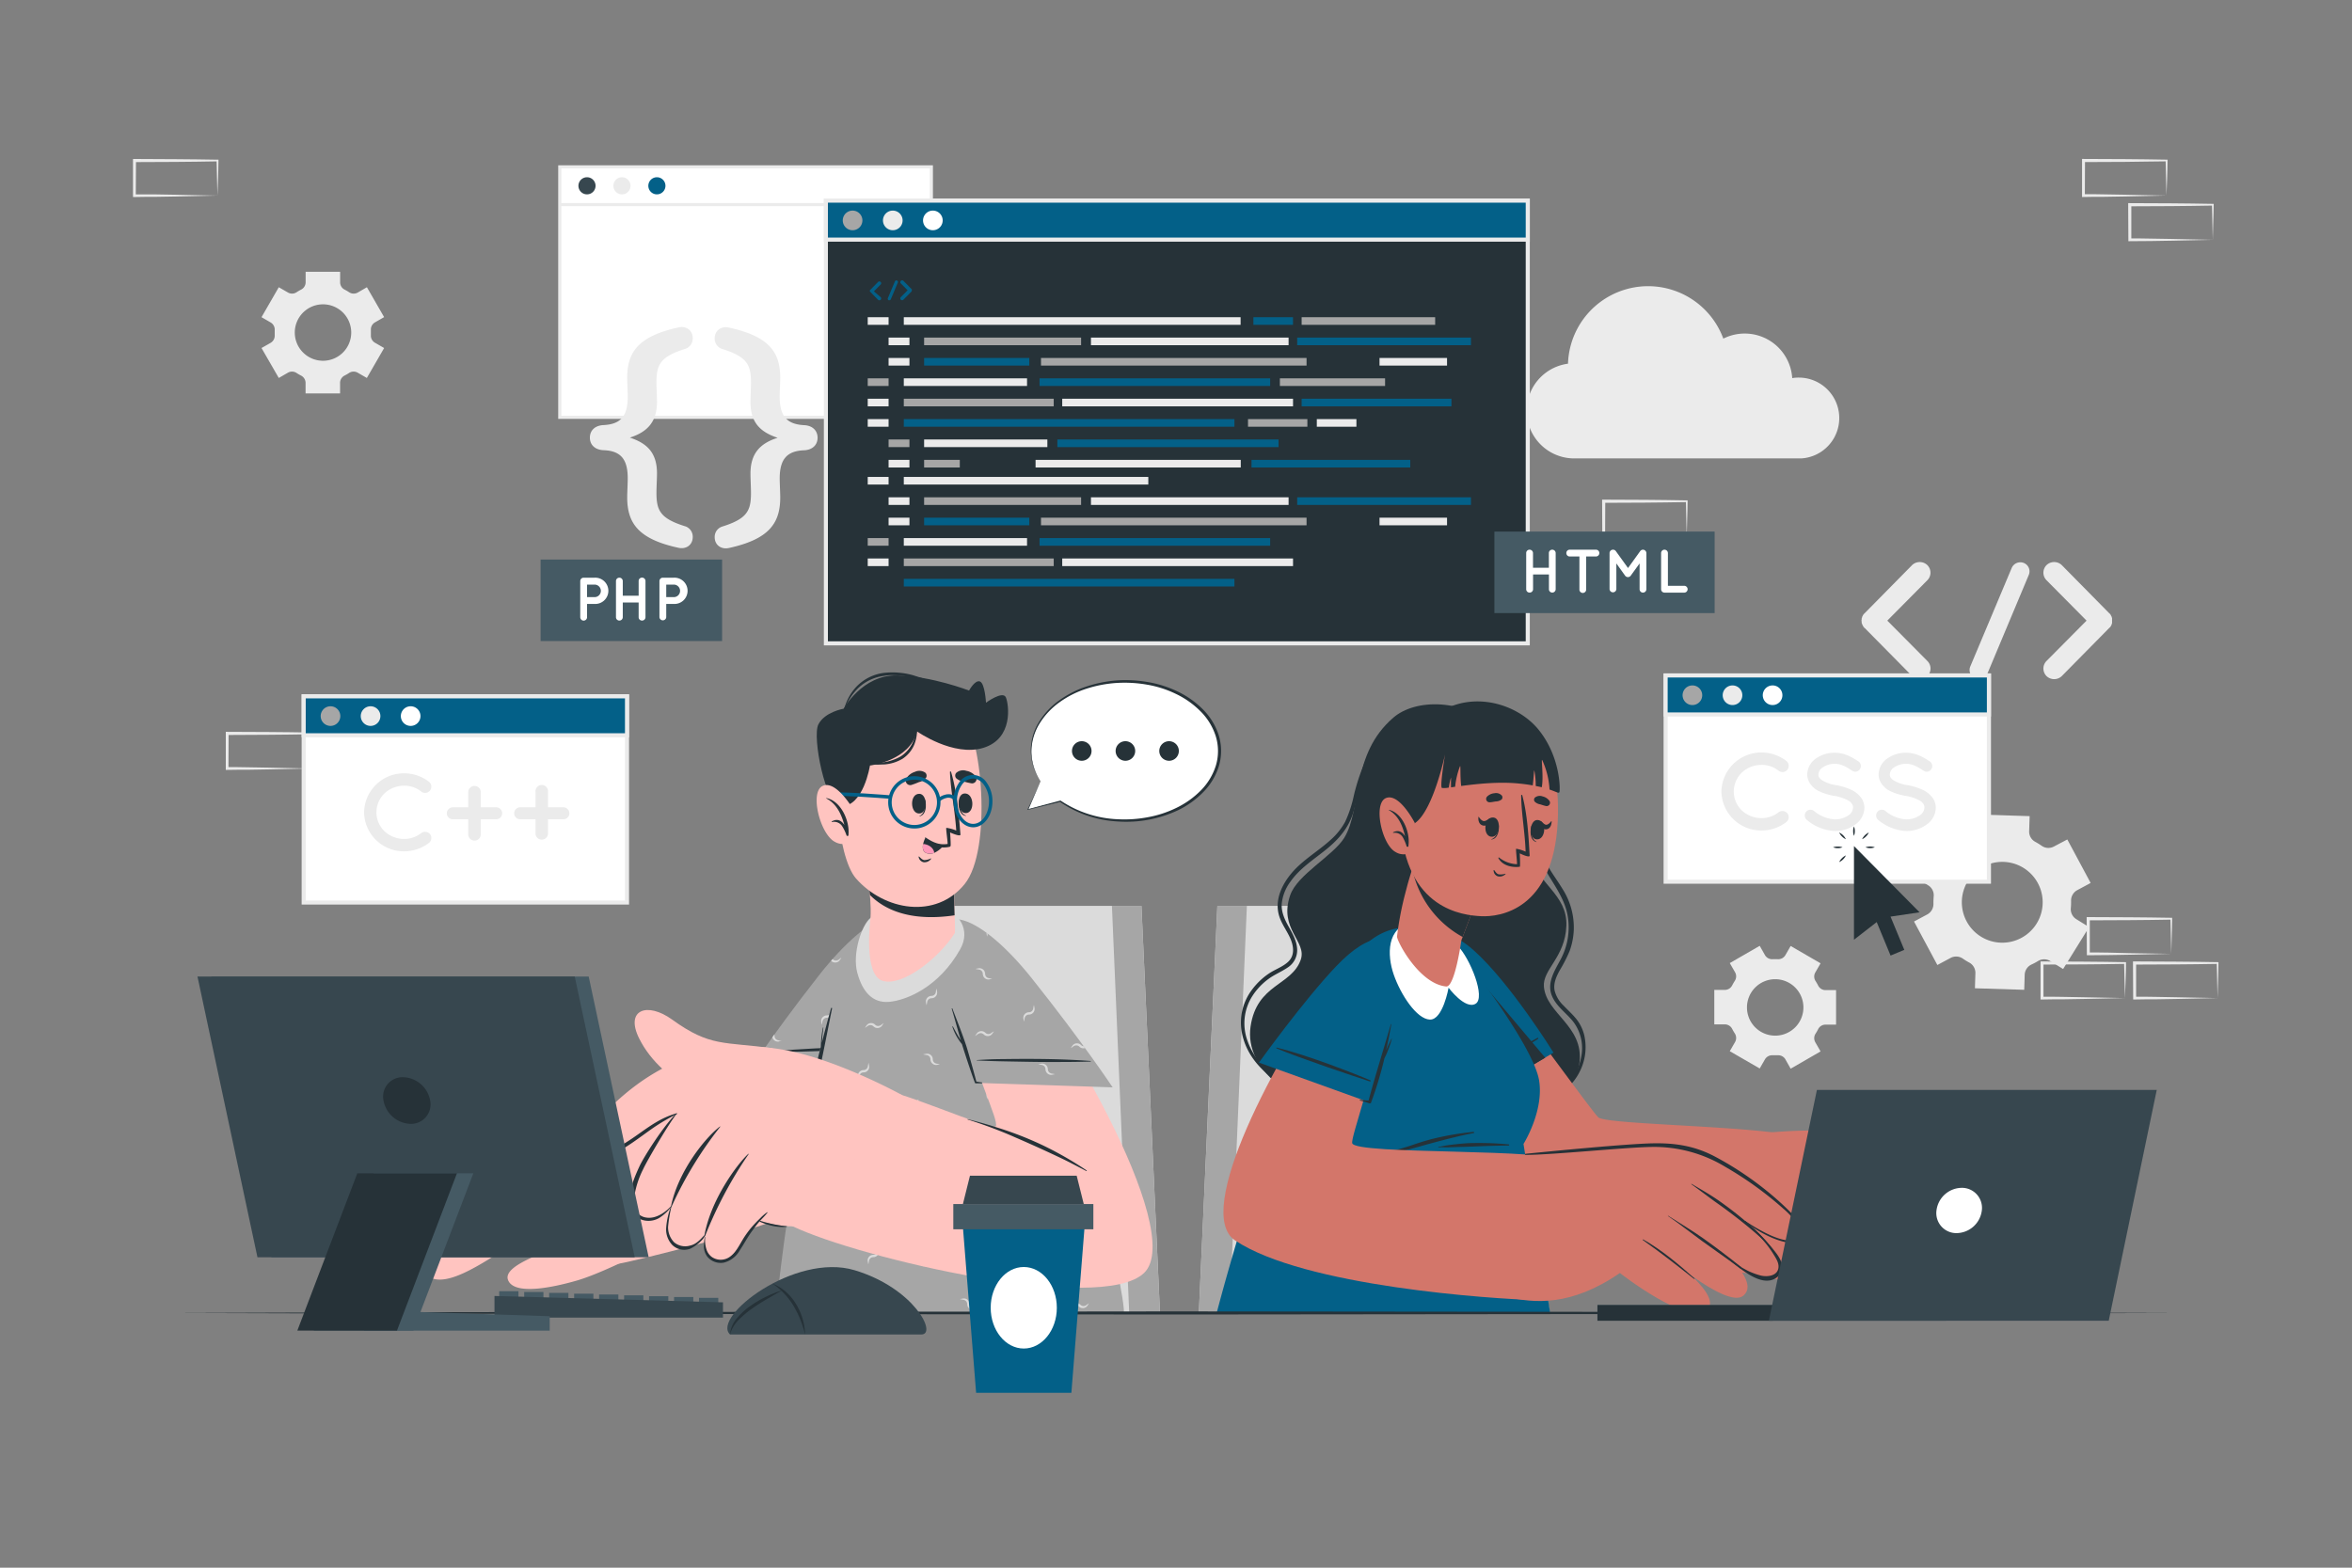<svg xmlns="http://www.w3.org/2000/svg" viewBox="0 0 750 500"><rect x="0" y="0" width="750" height="500" fill="#808080" stroke="none"/><g id="freepik--background-complete--inject-10"><path d="M692.37,304.22l-13.12.28-6.66.11c-2.23.05-4.47,0-6.7.06h-.44v-.45L665.39,293v-.5h.5l13.24.06c4.42,0,8.83.11,13.24.16h.28V293c0,1.9-.08,3.79-.13,5.66Zm0,0-.14-5.65c-.05-1.86-.11-3.7-.13-5.54l.27.28c-4.41.05-8.82.16-13.24.16l-13.24.06.5-.5,0,11.19-.45-.44c2.18,0,4.36,0,6.55.05L679,304Z" style="fill:#ebebeb"></path><path d="M677.6,318.33l-13.12.28-6.67.11c-2.22,0-4.46,0-6.69.06h-.44v-.45l0-11.19v-.5h.5l13.24.07c4.41,0,8.83.11,13.24.16h.28v.27c0,1.9-.08,3.79-.13,5.66Zm0,0-.14-5.65c-.05-1.86-.11-3.7-.13-5.54l.27.28c-4.41.05-8.83.16-13.24.16l-13.24.06.5-.5,0,11.19-.45-.44c2.18,0,4.36,0,6.55.05l6.57.12Z" style="fill:#ebebeb"></path><path d="M707.14,318.33l-13.12.28-6.66.11c-2.23,0-4.47,0-6.7.06h-.44v-.45l-.06-11.19v-.5h.5l13.24.07c4.42,0,8.83.11,13.24.16h.28v.27c0,1.9-.09,3.79-.13,5.66Zm0,0-.14-5.65c0-1.86-.11-3.7-.13-5.54l.27.28c-4.41.05-8.82.16-13.24.16l-13.24.06.5-.5,0,11.19-.45-.44c2.19,0,4.36,0,6.55.05l6.58.12Z" style="fill:#ebebeb"></path><path d="M314.79,171.07l-13.12.28-6.66.11c-2.23,0-4.47,0-6.7,0h-.44v-.45l-.06-11.19v-.5h.5l13.24.06c4.42,0,8.83.11,13.24.16h.28v.27c0,1.9-.09,3.78-.14,5.65Zm0,0-.14-5.66c0-1.86-.11-3.7-.13-5.53l.27.27c-4.41,0-8.82.16-13.24.16l-13.24.07.5-.5-.05,11.19-.45-.45c2.18,0,4.36,0,6.55.06l6.58.11Z" style="fill:#ebebeb"></path><path d="M300,185.18l-13.12.28-6.67.11c-2.22,0-4.46,0-6.69.05h-.44v-.45L273,174v-.5h.5l13.24.06c4.41,0,8.83.11,13.24.16h.28V174c0,1.9-.08,3.78-.13,5.65Zm0,0-.14-5.66c-.05-1.86-.11-3.7-.13-5.53l.27.27c-4.41.05-8.83.16-13.24.16l-13.24.07.5-.5L274,185.18l-.45-.45c2.18,0,4.36,0,6.55.06l6.57.11Z" style="fill:#ebebeb"></path><path d="M329.56,185.18l-13.12.28-6.66.11c-2.23,0-4.46,0-6.7.05h-.44v-.45L302.58,174v-.5h.5l13.24.06c4.42,0,8.83.11,13.24.16h.28V174c0,1.9-.09,3.78-.13,5.65Zm0,0-.14-5.66c0-1.86-.11-3.7-.13-5.53l.27.27c-4.41.05-8.82.16-13.24.16l-13.24.07.5-.5-.05,11.19-.45-.45c2.19,0,4.36,0,6.55.06l6.58.11Z" style="fill:#ebebeb"></path><path d="M98.88,245.11l-13.12.28-6.67.11c-2.22,0-4.46,0-6.69.05H72v-.45l0-11.19v-.5h.5l13.24.06c4.41,0,8.83.11,13.24.16h.28v.27c0,1.9-.08,3.78-.13,5.65Zm0,0-.14-5.66c0-1.86-.11-3.7-.13-5.53l.27.27c-4.41.05-8.83.16-13.24.16l-13.24.07.5-.5-.05,11.19-.45-.45c2.18,0,4.36,0,6.55.06l6.57.11Z" style="fill:#ebebeb"></path><path d="M537.86,171.06l-13.12.28-6.66.11c-2.23.05-4.47,0-6.7.05h-.44v-.45l-.06-11.19v-.5h.5l13.24.06c4.42,0,8.83.12,13.24.17h.28v.27c0,1.9-.08,3.79-.13,5.65Zm0,0-.14-5.65c-.05-1.87-.11-3.71-.13-5.54l.27.27c-4.41.05-8.82.16-13.24.17l-13.24.06.5-.5-.05,11.19-.45-.45c2.18,0,4.36,0,6.55.06l6.58.11Z" style="fill:#ebebeb"></path><path d="M690.84,62.38l-13.12.28-6.67.11c-2.22,0-4.46,0-6.69.06h-.44v-.45l0-11.19v-.5h.5l13.24.06c4.41,0,8.83.12,13.24.17h.28v.27c0,1.9-.08,3.79-.13,5.65Zm0,0-.14-5.65c-.05-1.87-.11-3.71-.13-5.54l.27.27c-4.41,0-8.83.16-13.24.17l-13.24.06.5-.5-.05,11.19-.45-.45c2.18,0,4.36,0,6.55.06l6.57.11Z" style="fill:#ebebeb"></path><path d="M705.61,76.49l-13.12.28-6.66.11c-2.23.05-4.47,0-6.7.05h-.44v-.45l-.06-11.19v-.5h.5l13.24.06c4.42,0,8.83.12,13.24.17h.28v.27c0,1.9-.09,3.79-.14,5.65Zm0,0-.14-5.65c0-1.87-.11-3.71-.13-5.54l.27.27c-4.41.05-8.82.16-13.24.17l-13.24.06.5-.5,0,11.19-.45-.45c2.18,0,4.36,0,6.55.06l6.58.11Z" style="fill:#ebebeb"></path><path d="M69.34,62.39l-13.13.28-6.66.11c-2.22,0-4.46,0-6.69.06h-.45v-.45l0-11.19v-.5h.51l13.24.07c4.41,0,8.82.11,13.24.16h.27v.27c0,1.9-.09,3.79-.13,5.66Zm0,0-.15-5.65c0-1.87-.11-3.71-.13-5.54l.28.27c-4.42.06-8.83.16-13.24.17l-13.24.06.5-.5L43.3,62.39,42.86,62c2.18,0,4.35,0,6.54,0l6.58.11Z" style="fill:#ebebeb"></path><rect x="178.46" y="53.22" width="118.54" height="79.88" style="fill:#fff"></rect><path d="M297.49,133.6H178V52.72H297.49ZM179,132.6H296.49V53.72H179Z" style="fill:#ebebeb"></path><path d="M189.91,59.26a2.73,2.73,0,1,1-2.73-2.73A2.73,2.73,0,0,1,189.91,59.26Z" style="fill:#37474f"></path><path d="M201.06,59.26a2.73,2.73,0,1,1-2.73-2.73A2.73,2.73,0,0,1,201.06,59.26Z" style="fill:#ebebeb"></path><path d="M212.2,59.26a2.73,2.73,0,1,1-2.73-2.73A2.73,2.73,0,0,1,212.2,59.26Z" style="fill:#036088"></path><rect x="178.46" y="64.75" width="118.54" height="1" style="fill:#ebebeb"></rect><path d="M200,158.58c0-1.25.17-4.58.17-6,0-6.08-2.17-8.83-7.83-9-2.66-.16-4.24-1.74-4.24-4s1.58-3.83,4.24-4c5.66-.25,7.83-2.91,7.83-9.08,0-1.41-.17-4.74-.17-6,0-8.08,3.42-13.24,16.32-16.07,2.59-.59,4.58,1,4.58,3.41a3.49,3.49,0,0,1-2.33,3.41c-8.07,2.5-9.24,5.08-9.24,10.75,0,1.66.17,4.41.17,6.16,0,6.49-3.17,9.66-8.66,11.41,5.58,1.83,8.66,4.91,8.66,11.41,0,1.74-.17,4.49-.17,6.16,0,5.66,1.17,8.24,9.24,10.74a3.49,3.49,0,0,1,2.33,3.41c0,2.42-2,4-4.58,3.42C203.42,171.91,200,166.74,200,158.58Z" style="fill:#ebebeb"></path><path d="M248.8,120.53c0,1.25-.17,4.58-.17,6,0,6.17,2.25,8.83,7.92,9.08,2.58.17,4.16,1.75,4.16,4s-1.58,3.83-4.16,4c-5.67.17-7.92,2.92-7.92,9,0,1.41.17,4.74.17,6,0,8.16-3.41,13.33-16.32,16.16-2.58.58-4.58-1-4.58-3.42a3.45,3.45,0,0,1,2.41-3.41c8-2.5,9.16-5.08,9.16-10.74,0-1.67-.16-4.42-.16-6.16,0-6.5,3.16-9.66,8.66-11.41-5.58-1.83-8.66-4.92-8.66-11.41,0-1.75.16-4.5.16-6.16,0-5.67-1.16-8.25-9.16-10.75a3.45,3.45,0,0,1-2.41-3.41c0-2.41,2-4,4.58-3.41C245.39,107.29,248.8,112.45,248.8,120.53Z" style="fill:#ebebeb"></path><path d="M614.58,210.8a3.39,3.39,0,0,1-2.37,5.81,3.58,3.58,0,0,1-2.48-1L594.61,200.3a.41.41,0,0,1-.27-.32l-.16-.11a1.54,1.54,0,0,1-.17-.43.3.3,0,0,1-.16-.21c-.05-.11-.05-.27-.1-.33s-.11-.21-.11-.26v-.38c0-.11-.06-.16-.06-.32s.06-.22.06-.27v-.38c0-.11.11-.16.11-.22s0-.26.1-.43.06,0,.06-.1a3.17,3.17,0,0,1,.27-.49s0-.11.1-.11a1.2,1.2,0,0,1,.33-.37l15.12-15.34a3.52,3.52,0,0,1,4.85,0,3.42,3.42,0,0,1,0,4.84l-12.76,12.87Z" style="fill:#ebebeb"></path><path d="M628.3,212.52l13.19-31.38a3,3,0,0,1,3.93-1.56,2.9,2.9,0,0,1,1.5,3.82l-13.18,31.44a3,3,0,0,1-2.75,1.77,2.63,2.63,0,0,1-1.08-.21A2.91,2.91,0,0,1,628.3,212.52Z" style="fill:#ebebeb"></path><path d="M673,199.87s0,.06-.05.06a2.69,2.69,0,0,1-.38.37l-15.12,15.34a3.52,3.52,0,0,1-4.85,0,3.42,3.42,0,0,1,0-4.84l12.76-12.86-12.76-12.87a3.42,3.42,0,0,1,0-4.84,3.52,3.52,0,0,1,4.85,0l15.12,15.34a3.38,3.38,0,0,1,.38.37c.05,0,.05.11.05.11a4.37,4.37,0,0,1,.27.49c0,.05.06.05.06.1a2.12,2.12,0,0,0,.16.49c0,.05,0,.05,0,.16v.38c0,.05,0,.21,0,.27s0,.21,0,.26v.44c0,.05,0,.05,0,.1a3.75,3.75,0,0,0-.16.49c0,.05-.06.05-.06.16S673.08,199.66,673,199.87Z" style="fill:#ebebeb"></path><path d="M586.5,133.33a12.9,12.9,0,0,1-12,12.87v0H501.46A15.17,15.17,0,0,1,500,116a25.56,25.56,0,0,1,49.53-8A15.18,15.18,0,0,1,571.5,120.6a12,12,0,0,1,2.09-.17A12.91,12.91,0,0,1,586.5,133.33Z" style="fill:#ebebeb"></path><path d="M657.88,309.06l8.29-13.37-4.12-2.55a3.74,3.74,0,0,1-1.71-3.52,22,22,0,0,0,.08-2.3,3.76,3.76,0,0,1,2-3.43l4.24-2.28-7.44-13.87L654.93,270a3.69,3.69,0,0,1-3.84-.21,23.52,23.52,0,0,0-2.13-1.32,3.69,3.69,0,0,1-1.91-3.36l.16-4.81-15.73-.49-.15,4.83a3.68,3.68,0,0,1-2.13,3.23c-.37.17-.73.36-1.09.55s-.72.39-1.06.6a3.68,3.68,0,0,1-3.86,0l-4.12-2.55-8.29,13.37,4.13,2.56a3.71,3.71,0,0,1,1.7,3.51c-.06.76-.09,1.53-.08,2.29a3.77,3.77,0,0,1-1.95,3.44l-4.24,2.27,7.44,13.87,4.24-2.27a3.76,3.76,0,0,1,3.94.27,19.63,19.63,0,0,0,1.95,1.2,3.73,3.73,0,0,1,2,3.36l-.15,4.86,15.72.49.15-4.82a3.74,3.74,0,0,1,2.18-3.25c.36-.16.7-.34,1.05-.52s.68-.38,1-.58a3.74,3.74,0,0,1,3.92,0ZM646,298.24a12.89,12.89,0,1,1,4.54-15A12.88,12.88,0,0,1,646,298.24Z" style="fill:#ebebeb"></path><path d="M571,340.85l9.54-5.51-1.68-2.92a2.62,2.62,0,0,1,.09-2.75,15.55,15.55,0,0,0,.82-1.43,2.63,2.63,0,0,1,2.33-1.45h3.38v-11h-3.38a2.63,2.63,0,0,1-2.33-1.45,15.55,15.55,0,0,0-.82-1.43,2.62,2.62,0,0,1-.09-2.75l1.68-2.92L571,301.71l-1.69,2.94a2.63,2.63,0,0,1-2.43,1.28l-.81,0-.82,0a2.63,2.63,0,0,1-2.42-1.27l-1.7-3-9.54,5.51,1.69,2.93a2.64,2.64,0,0,1-.1,2.75,15.38,15.38,0,0,0-.82,1.42,2.63,2.63,0,0,1-2.33,1.45h-3.38v11h3.38a2.63,2.63,0,0,1,2.33,1.45,15.38,15.38,0,0,0,.82,1.42,2.64,2.64,0,0,1,.1,2.75l-1.69,2.93,9.54,5.51,1.69-2.93a2.63,2.63,0,0,1,2.43-1.28l.82,0,.81,0a2.63,2.63,0,0,1,2.43,1.28Zm-4.93-10.54a9,9,0,1,1,9-9A9,9,0,0,1,566.11,330.31Z" style="fill:#ebebeb"></path><path d="M86.31,102.85a2.62,2.62,0,0,1,1.29,2.43c0,.27,0,.54,0,.81s0,.55,0,.82a2.62,2.62,0,0,1-1.28,2.42L83.39,111l5.51,9.55,2.92-1.69a2.62,2.62,0,0,1,2.75.1,15.38,15.38,0,0,0,1.42.82,2.63,2.63,0,0,1,1.45,2.33v3.37h11v-3.37a2.62,2.62,0,0,1,1.44-2.33,14.17,14.17,0,0,0,1.42-.82,2.62,2.62,0,0,1,2.75-.1l2.93,1.69,5.51-9.55-2.94-1.7a2.6,2.6,0,0,1-1.28-2.42c0-.27,0-.54,0-.81s0-.54,0-.81a2.62,2.62,0,0,1,1.28-2.43l2.94-1.69L117,91.61l-2.92,1.69a2.62,2.62,0,0,1-2.75-.09,15.48,15.48,0,0,0-1.42-.83,2.61,2.61,0,0,1-1.45-2.33V86.68h-11v3.37A2.63,2.63,0,0,1,96,92.38a15.64,15.64,0,0,0-1.43.83,2.6,2.6,0,0,1-2.74.09L88.9,91.61l-5.51,9.55ZM103,97.06a9,9,0,1,1-9,9A9,9,0,0,1,103,97.06Z" style="fill:#ebebeb"></path></g><g id="freepik--chair-2--inject-10"><polygon points="382.28 418.76 494.23 418.76 471.91 288.91 388.19 288.91 382.28 418.76" style="fill:#dbdbdb"></polygon><polygon points="382.28 418.76 392.09 418.76 397.6 288.91 388.19 288.91 382.28 418.76" style="fill:#a6a6a6"></polygon></g><g id="freepik--chair-1--inject-10"><polygon points="369.89 418.76 257.94 418.76 280.26 288.91 363.98 288.91 369.89 418.76" style="fill:#dbdbdb"></polygon><polygon points="369.89 418.76 360.08 418.76 354.57 288.91 363.98 288.91 369.89 418.76" style="fill:#a6a6a6"></polygon></g><g id="freepik--Windows--inject-10"><rect x="531.13" y="215.43" width="103.1" height="65.77" style="fill:#fff"></rect><path d="M634.88,281.85H530.48V214.78h104.4Zm-103.1-1.3H633.57V216.08H531.78Z" style="fill:#ebebeb"></path><rect x="531.13" y="215.43" width="103.1" height="12.44" style="fill:#036088"></rect><path d="M634.88,228.52H530.48V214.78h104.4Zm-103.1-1.3H633.57V216.08H531.78Z" style="fill:#ebebeb"></path><path d="M542.8,221.74a3.13,3.13,0,1,1-3.13-3.13A3.13,3.13,0,0,1,542.8,221.74Z" style="fill:#a6a6a6"></path><path d="M555.59,221.74a3.13,3.13,0,1,1-3.13-3.13A3.13,3.13,0,0,1,555.59,221.74Z" style="fill:#ebebeb"></path><path d="M568.37,221.74a3.13,3.13,0,1,1-3.13-3.13A3.13,3.13,0,0,1,568.37,221.74Z" style="fill:#fff"></path><path d="M548.92,252.46A12.72,12.72,0,0,1,561.63,240a13,13,0,0,1,8,2.7,2,2,0,0,1,.34,2.77,2,2,0,0,1-2.77.38,8.67,8.67,0,0,0-5.58-1.9,9.18,9.18,0,0,0-6.23,2.49,8.55,8.55,0,0,0-2.53,6,8.43,8.43,0,0,0,2.53,6,9.18,9.18,0,0,0,6.23,2.49,8.74,8.74,0,0,0,5.58-1.9,2.1,2.1,0,0,1,2.77.38,2,2,0,0,1-.34,2.77,13,13,0,0,1-8,2.7A12.68,12.68,0,0,1,548.92,252.46Z" style="fill:#ebebeb"></path><path d="M575.94,258.9a1.81,1.81,0,0,1,2.53-.24,11.31,11.31,0,0,0,6.61,2.67,7.5,7.5,0,0,0,4.34-1.28,3.14,3.14,0,0,0,1.48-2.5,2,2,0,0,0-.31-1.11,3.39,3.39,0,0,0-1-1,14,14,0,0,0-4.74-1.62h-.07a19.34,19.34,0,0,1-4.47-1.35,7.42,7.42,0,0,1-3.22-2.71,5.31,5.31,0,0,1-.8-2.84,6.38,6.38,0,0,1,2.77-5,10.24,10.24,0,0,1,6-1.84c3.32,0,5.78,1.63,7.55,2.77a1.78,1.78,0,0,1,.48,2.46,1.76,1.76,0,0,1-2.46.52c-1.76-1.18-3.46-2.22-5.57-2.22a6.62,6.62,0,0,0-3.88,1.18,2.75,2.75,0,0,0-1.32,2.18,1.68,1.68,0,0,0,.24,1,3.4,3.4,0,0,0,.94.9,11.87,11.87,0,0,0,4.33,1.53h.07a20.15,20.15,0,0,1,4.78,1.45,8.17,8.17,0,0,1,3.46,2.88,5.6,5.6,0,0,1,.83,2.94,6.68,6.68,0,0,1-3,5.37,10.8,10.8,0,0,1-6.41,2,14.93,14.93,0,0,1-8.86-3.47A1.84,1.84,0,0,1,575.94,258.9Z" style="fill:#ebebeb"></path><path d="M598.7,258.9a1.81,1.81,0,0,1,2.53-.24,11.28,11.28,0,0,0,6.61,2.67,7.49,7.49,0,0,0,4.33-1.28,3.13,3.13,0,0,0,1.49-2.5,2,2,0,0,0-.31-1.11,3.39,3.39,0,0,0-1-1,14,14,0,0,0-4.74-1.62h-.07a19.19,19.19,0,0,1-4.47-1.35,7.42,7.42,0,0,1-3.22-2.71,5.31,5.31,0,0,1-.8-2.84,6.38,6.38,0,0,1,2.77-5,10.23,10.23,0,0,1,6-1.84c3.33,0,5.79,1.63,7.55,2.77a1.79,1.79,0,0,1,.49,2.46,1.76,1.76,0,0,1-2.46.52c-1.77-1.18-3.46-2.22-5.58-2.22a6.65,6.65,0,0,0-3.88,1.18,2.76,2.76,0,0,0-1.31,2.18,1.68,1.68,0,0,0,.24,1,3.13,3.13,0,0,0,.94.9,11.74,11.74,0,0,0,4.32,1.53h.07a19.87,19.87,0,0,1,4.78,1.45,8.2,8.2,0,0,1,3.47,2.88,5.6,5.6,0,0,1,.83,2.94,6.71,6.71,0,0,1-3,5.37,10.83,10.83,0,0,1-6.41,2,15,15,0,0,1-8.87-3.47A1.84,1.84,0,0,1,598.7,258.9Z" style="fill:#ebebeb"></path><rect x="96.84" y="222.08" width="103.1" height="65.77" style="fill:#fff"></rect><path d="M200.59,288.5H96.19V221.43h104.4Zm-103.1-1.31h101.8V222.73H97.49Z" style="fill:#ebebeb"></path><rect x="96.84" y="222.08" width="103.1" height="12.44" style="fill:#036088"></rect><path d="M200.59,235.17H96.19V221.43h104.4Zm-103.1-1.31h101.8V222.73H97.49Z" style="fill:#ebebeb"></path><path d="M108.52,228.39a3.13,3.13,0,1,1-3.13-3.13A3.13,3.13,0,0,1,108.52,228.39Z" style="fill:#a6a6a6"></path><path d="M121.3,228.39a3.13,3.13,0,1,1-3.13-3.13A3.13,3.13,0,0,1,121.3,228.39Z" style="fill:#ebebeb"></path><path d="M134.08,228.39a3.13,3.13,0,1,1-3.13-3.13A3.13,3.13,0,0,1,134.08,228.39Z" style="fill:#fff"></path><path d="M116.09,259.11a12.71,12.71,0,0,1,12.71-12.47,13,13,0,0,1,8,2.7,2,2,0,0,1,.34,2.77,2,2,0,0,1-2.77.38,8.61,8.61,0,0,0-5.58-1.9,9.18,9.18,0,0,0-6.23,2.49,8.53,8.53,0,0,0-2.53,6,8.45,8.45,0,0,0,2.53,6,9.18,9.18,0,0,0,6.23,2.49,8.7,8.7,0,0,0,5.58-1.91,2.1,2.1,0,0,1,2.77.39,2,2,0,0,1-.34,2.77,13,13,0,0,1-8,2.7A12.67,12.67,0,0,1,116.09,259.11Z" style="fill:#ebebeb"></path><path d="M149.31,261.29h-4.92a1.9,1.9,0,0,1-1.91-1.9,1.93,1.93,0,0,1,1.91-1.91h4.92v-4.81a2,2,0,0,1,2-2,2,2,0,0,1,2,2v4.81h4.92a1.92,1.92,0,0,1,1.9,1.91,1.89,1.89,0,0,1-1.9,1.9h-4.92v4.82a2,2,0,0,1-2,2,2,2,0,0,1-2-2Z" style="fill:#ebebeb"></path><path d="M170.78,261.29h-4.92a1.89,1.89,0,0,1-1.9-1.9,1.92,1.92,0,0,1,1.9-1.91h4.92v-4.81a2,2,0,1,1,3.95,0v4.81h4.92a1.93,1.93,0,0,1,1.91,1.91,1.9,1.9,0,0,1-1.91,1.9h-4.92v4.82a2,2,0,0,1-3.95,0Z" style="fill:#ebebeb"></path><rect x="263.36" y="63.99" width="223.81" height="141.2" style="fill:#263238"></rect><path d="M487.82,205.84H262.71V63.34H487.82ZM264,204.54H486.52V64.64H264Z" style="fill:#ebebeb"></path><rect x="263.36" y="63.99" width="223.81" height="12.44" style="fill:#036088"></rect><path d="M487.82,77.08H262.71V63.34H487.82ZM264,75.77H486.52V64.64H264Z" style="fill:#ebebeb"></path><path d="M275,70.3a3.13,3.13,0,1,1-3.13-3.13A3.13,3.13,0,0,1,275,70.3Z" style="fill:#a6a6a6"></path><path d="M287.82,70.3a3.13,3.13,0,1,1-3.13-3.13A3.13,3.13,0,0,1,287.82,70.3Z" style="fill:#ebebeb"></path><path d="M300.6,70.3a3.13,3.13,0,1,1-3.13-3.13A3.13,3.13,0,0,1,300.6,70.3Z" style="fill:#fff"></path><rect x="276.7" y="101.17" width="6.65" height="2.43" style="fill:#ebebeb"></rect><rect x="288.2" y="101.17" width="107.4" height="2.43" style="fill:#ebebeb"></rect><rect x="399.68" y="101.17" width="12.63" height="2.43" style="fill:#036088"></rect><rect x="419.9" y="133.67" width="12.63" height="2.43" style="fill:#ebebeb"></rect><rect x="415.06" y="101.17" width="42.58" height="2.43" style="fill:#a6a6a6"></rect><rect x="283.35" y="107.67" width="6.65" height="2.43" style="fill:#ebebeb"></rect><rect x="294.68" y="107.67" width="50.06" height="2.43" style="fill:#a6a6a6"></rect><rect x="397.96" y="133.67" width="18.93" height="2.43" style="fill:#a6a6a6"></rect><rect x="288.2" y="127.17" width="47.81" height="2.43" style="fill:#a6a6a6"></rect><rect x="294.68" y="114.17" width="33.54" height="2.43" style="fill:#036088"></rect><rect x="408.13" y="120.67" width="33.54" height="2.43" style="fill:#a6a6a6"></rect><rect x="331.95" y="114.17" width="84.68" height="2.43" style="fill:#a6a6a6"></rect><rect x="288.2" y="133.67" width="105.43" height="2.43" style="fill:#036088"></rect><rect x="413.65" y="107.67" width="55.4" height="2.43" style="fill:#036088"></rect><rect x="347.88" y="107.67" width="63.02" height="2.43" style="fill:#ebebeb"></rect><rect x="439.9" y="114.17" width="21.53" height="2.43" style="fill:#ebebeb"></rect><rect x="283.35" y="114.17" width="6.65" height="2.43" style="fill:#ebebeb"></rect><rect x="276.7" y="120.67" width="6.65" height="2.43" style="fill:#a6a6a6"></rect><rect x="288.2" y="120.67" width="39.3" height="2.43" style="fill:#ebebeb"></rect><rect x="294.68" y="140.17" width="39.3" height="2.43" style="fill:#ebebeb"></rect><rect x="399.08" y="146.67" width="50.62" height="2.43" style="fill:#036088"></rect><rect x="337.17" y="140.17" width="70.53" height="2.43" style="fill:#036088"></rect><rect x="330.22" y="146.67" width="65.43" height="2.43" style="fill:#ebebeb"></rect><rect x="294.68" y="146.67" width="11.38" height="2.43" style="fill:#a6a6a6"></rect><rect x="338.72" y="127.17" width="73.6" height="2.43" style="fill:#ebebeb"></rect><rect x="415.06" y="127.17" width="47.77" height="2.43" style="fill:#036088"></rect><rect x="331.49" y="120.67" width="73.54" height="2.43" style="fill:#036088"></rect><rect x="276.7" y="127.17" width="6.65" height="2.43" style="fill:#ebebeb"></rect><rect x="276.7" y="133.67" width="6.65" height="2.43" style="fill:#ebebeb"></rect><rect x="283.35" y="140.17" width="6.65" height="2.43" style="fill:#a6a6a6"></rect><rect x="283.35" y="146.67" width="6.65" height="2.43" style="fill:#ebebeb"></rect><rect x="276.7" y="152.11" width="6.65" height="2.43" style="fill:#ebebeb"></rect><rect x="288.2" y="152.11" width="77.97" height="2.43" style="fill:#ebebeb"></rect><rect x="283.35" y="158.61" width="6.65" height="2.43" style="fill:#ebebeb"></rect><rect x="294.68" y="158.61" width="50.06" height="2.43" style="fill:#a6a6a6"></rect><rect x="288.2" y="178.12" width="47.81" height="2.43" style="fill:#a6a6a6"></rect><rect x="294.68" y="165.11" width="33.54" height="2.43" style="fill:#036088"></rect><rect x="331.95" y="165.11" width="84.68" height="2.43" style="fill:#a6a6a6"></rect><rect x="288.2" y="184.62" width="105.43" height="2.43" style="fill:#036088"></rect><rect x="413.65" y="158.61" width="55.4" height="2.43" style="fill:#036088"></rect><rect x="347.88" y="158.61" width="63.02" height="2.43" style="fill:#ebebeb"></rect><rect x="439.9" y="165.11" width="21.53" height="2.43" style="fill:#ebebeb"></rect><rect x="283.35" y="165.11" width="6.65" height="2.43" style="fill:#ebebeb"></rect><rect x="276.7" y="171.62" width="6.65" height="2.43" style="fill:#a6a6a6"></rect><rect x="288.2" y="171.62" width="39.3" height="2.43" style="fill:#ebebeb"></rect><rect x="338.72" y="178.12" width="73.6" height="2.43" style="fill:#ebebeb"></rect><rect x="331.49" y="171.62" width="73.54" height="2.43" style="fill:#036088"></rect><rect x="276.7" y="178.12" width="6.65" height="2.43" style="fill:#ebebeb"></rect><path d="M280.81,94.77a.58.58,0,0,1-.4,1,.63.63,0,0,1-.42-.17L277.43,93a.08.08,0,0,1-.05,0l0,0a.64.64,0,0,0,0-.07.05.05,0,0,1,0,0s0,0,0-.06,0,0,0,0v-.07a.2.2,0,0,1,0,0s0,0,0,0v-.06s0,0,0,0a.64.64,0,0,0,0-.07s0,0,0,0l0-.08a0,0,0,0,1,0,0,.17.17,0,0,1,.06-.06l2.56-2.6a.59.59,0,0,1,.82,0,.57.57,0,0,1,0,.82l-2.16,2.18Z" style="fill:#036088"></path><path d="M283.14,95.06l2.23-5.32a.51.51,0,0,1,.67-.26.49.49,0,0,1,.25.65l-2.23,5.33a.51.51,0,0,1-.47.3.42.42,0,0,1-.18,0A.5.5,0,0,1,283.14,95.06Z" style="fill:#036088"></path><path d="M290.71,92.92a0,0,0,0,1,0,0l-.06.06-2.57,2.6a.58.58,0,0,1-.41.17.6.6,0,0,1-.41-.17.57.57,0,0,1,0-.82l2.16-2.18-2.16-2.18a.57.57,0,0,1,0-.82.59.59,0,0,1,.82,0l2.57,2.6.06.06s0,0,0,0,0,0,.05.08,0,0,0,0a.12.12,0,0,0,0,.08s0,0,0,0v.06s0,0,0,0,0,0,0,0v.07s0,0,0,0a.13.13,0,0,0,0,.08s0,0,0,0Z" style="fill:#036088"></path><rect x="476.53" y="169.54" width="70.23" height="26" style="fill:#455a64"></rect><path d="M486.67,187.93V176.4a1.06,1.06,0,0,1,1.07-1.08,1.08,1.08,0,0,1,1.1,1.08v4.69h5.06V176.4a1.06,1.06,0,0,1,1.08-1.08,1.08,1.08,0,0,1,1.09,1.08v11.53A1.08,1.08,0,0,1,495,189a1.06,1.06,0,0,1-1.08-1.08v-4.69h-5.06v4.69a1.08,1.08,0,0,1-1.1,1.08A1.06,1.06,0,0,1,486.67,187.93Z" style="fill:#fff"></path><path d="M508.89,177.49h-3.1v10.44a1.08,1.08,0,1,1-2.15,0V177.49h-3.09a1.08,1.08,0,0,1-1.08-1.09,1.06,1.06,0,0,1,1.08-1.08h8.34A1.08,1.08,0,0,1,510,176.4,1.1,1.1,0,0,1,508.89,177.49Z" style="fill:#fff"></path><path d="M525,176.4v11.53a1.1,1.1,0,0,1-1.09,1.08,1.08,1.08,0,0,1-1.08-1.08V179.7L520,183.61a1.09,1.09,0,0,1-.88.45h0a1.11,1.11,0,0,1-.9-.45l-2.8-3.91v8.23a1.09,1.09,0,0,1-2.17,0V176.4a1.09,1.09,0,0,1,1.08-1.08h.06a1.08,1.08,0,0,1,.86.45l3.89,5.4,3.89-5.4a1.07,1.07,0,0,1,.88-.45h0A1.12,1.12,0,0,1,525,176.4Z" style="fill:#fff"></path><path d="M529.69,187.93V176.4a1.08,1.08,0,0,1,1.08-1.08,1.09,1.09,0,0,1,1.09,1.08v10.44h5.3a1.09,1.09,0,0,1,0,2.17h-6.39A1.08,1.08,0,0,1,529.69,187.93Z" style="fill:#fff"></path><rect x="172.38" y="178.46" width="57.88" height="26" style="fill:#455a64"></rect><path d="M189.6,192.62h-2.4v4.24a1.09,1.09,0,0,1-1.1,1.08,1.08,1.08,0,0,1-1.07-1.08V185.33a1.07,1.07,0,0,1,1.07-1.08h3.5a4.19,4.19,0,1,1,0,8.37Zm-2.4-2.17h2.4a2,2,0,1,0,0-4h-2.4Z" style="fill:#fff"></path><path d="M196.42,196.86V185.33a1.06,1.06,0,0,1,1.08-1.08,1.08,1.08,0,0,1,1.09,1.08V190h5.06v-4.69a1.06,1.06,0,0,1,1.08-1.08,1.08,1.08,0,0,1,1.1,1.08v11.53a1.08,1.08,0,0,1-1.1,1.08,1.06,1.06,0,0,1-1.08-1.08v-4.69h-5.06v4.69a1.08,1.08,0,0,1-1.09,1.08A1.06,1.06,0,0,1,196.42,196.86Z" style="fill:#fff"></path><path d="M214.86,192.62h-2.41v4.24a1.09,1.09,0,0,1-2.17,0V185.33a1.08,1.08,0,0,1,1.08-1.08h3.5a4.19,4.19,0,1,1,0,8.37Zm-2.41-2.17h2.41a2,2,0,1,0,0-4h-2.41Z" style="fill:#fff"></path><polygon points="602.85 292.35 607.24 302.95 602.86 304.77 598.44 294.09 591.19 299.72 591.19 269.84 612.11 290.97 602.85 292.35" style="fill:#263238"></polygon><path d="M591.19,266.59a4.25,4.25,0,0,1-.26-1.51,4,4,0,0,1,.26-1.5,3.78,3.78,0,0,1,.27,1.5A4.05,4.05,0,0,1,591.19,266.59Z" style="fill:#263238"></path><path d="M588.61,267.66a4,4,0,0,1-1.25-.88,3.91,3.91,0,0,1-.88-1.25,4.47,4.47,0,0,1,2.13,2.13Z" style="fill:#263238"></path><path d="M587.54,270.24a4,4,0,0,1-1.51.27,4,4,0,0,1-1.5-.27A4,4,0,0,1,586,270,4,4,0,0,1,587.54,270.24Z" style="fill:#263238"></path><path d="M588.61,272.83a4,4,0,0,1-.88,1.25,3.74,3.74,0,0,1-1.25.87,3.87,3.87,0,0,1,.88-1.24A4,4,0,0,1,588.61,272.83Z" style="fill:#263238"></path><path d="M594.85,270.24a4.49,4.49,0,0,1,3,0,4.33,4.33,0,0,1-3,0Z" style="fill:#263238"></path><path d="M593.78,267.66a4.47,4.47,0,0,1,2.13-2.13,3.91,3.91,0,0,1-.88,1.25A4,4,0,0,1,593.78,267.66Z" style="fill:#263238"></path></g><g id="freepik--character-2--inject-10"><path d="M444.34,228.86c-13.77,11.81-9.94,29-15.69,38.36-3.51,5.7-15,11.73-17.24,18.31-3.74,10.81,5.42,14.69,3.37,20.57-2.9,8.32-14,7.68-16,21.29s13,28.11,48.53,32,55.09-9.1,56.37-20.65-10.56-15.4-11.36-24c-.52-5.51,6.79-9.35,7.16-19.49s-9.52-13.45-10.94-22.07,3.15-29.55-9.51-40.24S451.13,223,444.34,228.86Z" style="fill:#263238"></path><path d="M445.93,229.17a29.33,29.33,0,0,0-9.14,10.55,64.17,64.17,0,0,0-5.08,14,38.75,38.75,0,0,1-2.76,8.37,21.43,21.43,0,0,1-4.78,5.9c-3.84,3.47-8.43,6.12-11.89,10-3.27,3.7-5.82,8.65-4.51,13.7.71,2.74,2.52,5,3.65,7.54s1.49,5.45-.59,7.46c-1.78,1.72-4.36,2.51-6.38,3.93a22.32,22.32,0,0,0-5.19,5A17.39,17.39,0,0,0,396,329.32c2.09,11.06,12.47,17.35,22.05,21.32q2,.83,4,1.62c.21.08.39-.22.18-.31-9.62-4.3-20.78-9.35-24.47-20.1a16.21,16.21,0,0,1,1.66-14.28,20.44,20.44,0,0,1,5.07-5.34c1.94-1.43,4.17-2.31,6.14-3.66a6.54,6.54,0,0,0,3-5.85c-.12-2.59-1.39-4.86-2.64-7.07s-2.46-4.69-2.27-7.45a14.26,14.26,0,0,1,2.84-7.1c3-4.24,7.43-7,11.4-10.23s7.19-6.95,8.65-12c.74-2.54,1.2-5.15,1.83-7.71a69.29,69.29,0,0,1,2.12-7,33.64,33.64,0,0,1,7.52-12.39,19.44,19.44,0,0,1,2.94-2.41C446.17,229.28,446.05,229.09,445.93,229.17Z" style="fill:#263238"></path><path d="M505.21,330.3a13.33,13.33,0,0,0-2.46-5.18c-1.24-1.57-2.73-2.89-4.1-4.33a10.12,10.12,0,0,1-2.91-4.81c-.46-2.27.5-4.45,1.56-6.4a48.38,48.38,0,0,0,3.19-6.2,22.42,22.42,0,0,0,1.35-6.63,22.83,22.83,0,0,0-3.58-13.22c-1.21-2-2.57-3.88-3.8-5.85a28.39,28.39,0,0,1-3.15-6.91c-1.6-5.35-1.95-11-3.26-16.43a84.62,84.62,0,0,0-5.77-16.12c-.06-.13-.25,0-.19.11a74.35,74.35,0,0,1,5.05,14.57c1.13,4.76,1.56,9.61,2.4,14.42a36.25,36.25,0,0,0,1.81,6.93,37.58,37.58,0,0,0,3.08,5.94c2.41,3.92,4.89,7.78,5.55,12.43a21.7,21.7,0,0,1-2.29,13.31c-1.87,3.54-4.49,7.43-2.86,11.57,1.39,3.51,4.73,5.61,6.95,8.51a14,14,0,0,1,2.4,11.24c-1.91,10-11.89,14.9-21.23,15.39a.23.23,0,0,0,0,.45c8.12-.09,17-3.66,20.77-11.27A17.22,17.22,0,0,0,505.21,330.3Z" style="fill:#263238"></path><path d="M456.64,318.68c9,35.77,17.91,63.14,28.11,69.83,8.22,5.41,19.77,9.2,31.65,11.86a295.55,295.55,0,0,0,38.5,5.5c4,.33,7.3.54,9.66.71,5.82.37,15.36-38.09,11.23-42.79-.95-1.07-4.79-1.9-10.17-2.58-18.13-2.28-53.82-2.81-55.95-4.84s-20.41-27.6-36-47.62C462.89,294.91,451.65,298.84,456.64,318.68Z" style="fill:#d3766a"></path><path d="M552.87,402.7c.73.33,11,4.8,17.32,6.38,4.72,1.18,18.37,4.21,20.18-.85,1.24-3.45-6.58-6.18-12.06-8.23-2.89-1.08-6.51-3.93-5.74-5.79,1.35-3.25,8.8-.31,13.72,2.31,9.51,5.07,22.28,14.36,27.8,9.42,2.09-1.86-.53-5-4.3-8.08,6.06,3.5,12.5,6.32,14.9,4.33,1.37-1.12,1.38-2.61.53-4.26,1.86.52,3.47.35,4.55-.89,1.86-2.08.81-5-1.41-8a2.28,2.28,0,0,0,1.7-1.22c3.86-6.37-17.23-23.49-24.36-24.9-21-4.17-43-1.56-43-1.56C554.76,368.19,552.86,402.68,552.87,402.7Z" style="fill:#d3766a"></path><path d="M582.73,382.19A33.93,33.93,0,0,1,596.79,387c5,3.15,9,7.56,13.62,11.16.12.1,0,.29-.16.19-2.18-1.87-4.56-3.53-6.82-5.31s-4.36-3.57-6.68-5.15a33.65,33.65,0,0,0-14-5.64C582.66,382.27,582.67,382.18,582.73,382.19Z" style="fill:#263238"></path><path d="M586.27,373.23c5.52,1.29,11.18,2.59,16.34,5,5.66,2.62,10.17,7.07,14.6,11.35q4,3.85,7.82,7.89c.1.11,0,.3-.16.19Q618.12,391,611,384.79a44.43,44.43,0,0,0-15.05-8.73c-3.17-1.08-6.42-1.91-9.66-2.74C586.2,373.31,586.21,373.21,586.27,373.23Z" style="fill:#263238"></path><path d="M591.83,365.3c5.35.89,10,1.65,14.82,4.32,6.36,3.54,12.6,9.66,14.79,11.83,2.42,2.4,4.76,4.88,7.06,7.39.09.11-.09.27-.18.17a177.75,177.75,0,0,0-16.79-15.44,34.9,34.9,0,0,0-9.27-5.55,63.24,63.24,0,0,0-10.44-2.69A0,0,0,1,1,591.83,365.3Z" style="fill:#263238"></path><path d="M463.24,354.73l32.14-19s-13.72-22.16-25.44-32.63-16.45-2.25-14.67,13S463.24,354.73,463.24,354.73Z" style="fill:#036088"></path><path d="M490.32,331c-5.15,2.64-18.9,10.2-27.16,16.34-.05,0,.07.26.12.23,7.67-4,22.33-13.16,27.22-16.25C490.6,331.23,490.42,330.91,490.32,331Z" style="fill:#263238"></path><path d="M492.74,337.35l-29.49,17.38s-6.2-23.42-8-38.63c-1.14-9.81.41-16.71,4.82-17.55Z" style="fill:#263238"></path><path d="M494.29,418.64H388s23.08-89.14,44.45-114.23c.48-.58,1-1.13,1.46-1.64l.29-.3a22.81,22.81,0,0,1,5.71-4.42c.38-.2.75-.39,1.14-.56,8.23-3.78,16.92-.65,23.19,4.72,2,1.7,24.51,31,26.51,42.18,1.72,9.87-4.94,20.46-4.94,20.46Z" style="fill:#036088"></path><path d="M469.88,361a92.29,92.29,0,0,0-13.42,2.32c-2.19.58-4.33,1.26-6.47,2-1.07.36-2.14.68-3.22,1a14.64,14.64,0,0,1-3.46.69c-.1,0-.1.16,0,.16a24.65,24.65,0,0,0,3.33-.09,23.22,23.22,0,0,0,3.18-.63c2.22-.57,4.41-1.24,6.63-1.83,4.47-1.19,8.93-2.38,13.48-3.24C470.15,361.37,470.09,361,469.88,361Z" style="fill:#263238"></path><path d="M481.1,365a97.89,97.89,0,0,0-11.23-.44c-1.88,0-3.74.18-5.6.38q-1.35.15-2.67.33c-1,.13-1.94.39-2.92.51a.09.09,0,0,0,0,.17c.92-.09,1.87,0,2.8,0l2.8-.1c1.87-.06,3.74-.1,5.61-.18,3.74-.16,7.47-.28,11.21-.31C481.31,365.26,481.3,365,481.1,365Z" style="fill:#263238"></path><path d="M426.4,309.58c-20,28.15-45.95,77-32.61,86,21.95,14.76,82.34,18.73,96.14,19.08,5.95.15,14.09-39.46,9.69-44.06s-67.62-2.15-68.43-6c-.46-2.16,7.28-22.12,11.2-46.06C446.92,290.93,432,301.64,426.4,309.58Z" style="fill:#d3766a"></path><path d="M489,368.36s18-1.85,29.88-2.51c6.61-.36,18,0,23,2,7.45,2.92,36.73,19.89,32.77,27.08-3.59,6.51-26.89-11.27-26.89-11.27s25.1,15.86,19.34,22.9S537.67,390,537.67,390,563.1,406.86,556,413.18c-5.35,4.78-28-15.37-28-15.37s21.76,14.65,16.46,19.8c-5.85,5.69-27.91-11.6-27.91-11.6-15.67,10.83-27.56,9.57-35.91,7.67C478.64,413.22,489,368.36,489,368.36Z" style="fill:#d3766a"></path><path d="M539.41,377.59c3,1.76,6.09,3.52,8.94,5.53s5.63,4.14,8.28,6.41a59.36,59.36,0,0,1,9.46,9.83c-5.38-6.08-15.47-13.46-18.32-15.47s-5.59-4.17-8.44-6.19C539.26,377.65,539.34,377.55,539.41,377.59Z" style="fill:#263238"></path><path d="M531.94,387.75c3.76,2.41,7.57,4.66,11.22,7.24s8.6,6.33,12.05,9.13c.26.22.06.69-.21.48-3.56-2.66-8.8-6.27-12.39-8.89s-7.07-5.39-10.73-7.87C531.82,387.8,531.88,387.72,531.94,387.75Z" style="fill:#263238"></path><path d="M524,395.32c5.93,3.38,11.22,7.86,16.31,12.38.25.22,0,.28-.29.07-5.35-4.22-9.51-7.56-16.14-12.25C523.74,395.45,523.84,395.25,524,395.32Z" style="fill:#263238"></path><path d="M486.42,368c8.23-.84,32.4-3.2,40.67-3.35,7.29-.13,13.46.86,19.94,4.32,13.91,7.4,23.3,16.76,25.68,19.59,1.45,1.71,3.57,4.45,2.08,6.64-1.82,2.67-9.64,1-18.33-5.5-.32-.24-.15-.42.17-.21,12.1,8,16.48,6.57,17.5,4.9.66-1.09-.23-2.76-1-4a25.53,25.53,0,0,0-4.49-4.91,111.1,111.1,0,0,0-18.42-13.29,43.72,43.72,0,0,0-23.55-6.38c-8.47.11-31.74,2.55-40.21,2.53C486.24,368.35,486.24,368.06,486.42,368Z" style="fill:#263238"></path><path d="M568.09,402.79c-.68-2.21-2.5-4.1-4-5.84a41.9,41.9,0,0,0-5.95-6,.1.1,0,0,0-.14.14,65.88,65.88,0,0,1,5.3,5.78,33.83,33.83,0,0,1,2.44,3.51c.72,1.16,1.55,2.52,1.37,3.95-.33,2.73-3.73,3-5.81,2.45a23.12,23.12,0,0,1-3.92-1.46,37.81,37.81,0,0,1-4.92-3c-.13-.1-.45,0-.31.08,3.27,2.58,9.51,8,13.93,5.35A4.2,4.2,0,0,0,568.09,402.79Z" style="fill:#263238"></path><path d="M401.46,338.91l35.1,12.64s8.31-24.7,8.88-40.41-8.76-14.1-19.33-3S401.46,338.91,401.46,338.91Z" style="fill:#036088"></path><path d="M437,344.58c-5.31-2.28-19.91-8-29.92-10.48-.06,0-.14.21-.09.24,8,3.34,24.38,8.79,29.88,10.59C437,345,437.14,344.62,437,344.58Z" style="fill:#263238"></path><path d="M443.83,331.28s-.07-.08-.09,0c-.63,1.21-1.19,2.44-1.73,3.69.61-2.74,1.16-5.5,1.64-8.25a.08.08,0,1,0-.15,0c-2.35,8.09-4.91,16.14-7.09,24.29-.9-.05-1.8-.11-2.69-.23a.12.12,0,0,0,0,.24c1,.23,1.92.54,2.86.86.22.07.52.05.61-.2a119.09,119.09,0,0,0,4.28-14.16c.37-.73.73-1.46,1-2.22A28.91,28.91,0,0,0,443.83,331.28Z" style="fill:#263238"></path><path d="M450.21,294.21c-8,1.47-8,10.28-5.76,16.69s7.29,14.09,11.47,14.29,6-10.16,6-10.16,5.28,7.07,8.6,5.12-1.72-14.48-5.78-18.62C458.83,295.52,454.44,293.43,450.21,294.21Z" style="fill:#fff"></path><path d="M445.47,298.73c.17,1.9,7.23,15.09,15.69,15.9,2.76.26,4.84-14.72,4.84-14.72l.41-1.07,5.68-15-16.51-14.28-2.41-1.93s-1.28,4.21-2.83,9.46c-.08.24-.15.48-.22.74s-.19.58-.27.86c-.24.78-.48,1.58-.71,2.38-.17.6-.34,1.2-.5,1.84s-.34,1.27-.51,1.92A102,102,0,0,0,445.47,298.73Z" style="fill:#d3766a"></path><path d="M450.34,277.11a32.13,32.13,0,0,0,16.07,21.73l5.68-15-16.51-14.28-2.41-1.93S451.89,271.86,450.34,277.11Z" style="fill:#263238"></path><path d="M496.72,262.13c-1.45,28.1-18.44,30.4-24.5,30.08-5.49-.29-24.18-2-25.64-30.07s12.06-36.3,24.67-36.3S498.17,234,496.72,262.13Z" style="fill:#d3766a"></path><path d="M493,257.08c-.65-.13-1.23-.35-1.87-.54a3.16,3.16,0,0,1-1.79-.92,1,1,0,0,1,.09-1.22,2.48,2.48,0,0,1,2.48-.39,3.66,3.66,0,0,1,2.19,1.45A1.07,1.07,0,0,1,493,257.08Z" style="fill:#263238"></path><path d="M475,255.88c.66,0,1.27-.17,1.92-.26a3.19,3.19,0,0,0,1.92-.64,1,1,0,0,0,.08-1.22,2.47,2.47,0,0,0-2.39-.76,3.65,3.65,0,0,0-2.38,1.12A1.07,1.07,0,0,0,475,255.88Z" style="fill:#263238"></path><path d="M477.89,262.83c0-.08-.15.08-.15.16,0,1.92-.4,4.1-2.16,4.65-.06,0-.06.12,0,.11C477.71,267.56,478.17,264.65,477.89,262.83Z" style="fill:#263238"></path><path d="M476.29,260.74c-3.07-.38-3.62,5.77-.78,6.13S478.86,261.07,476.29,260.74Z" style="fill:#263238"></path><path d="M475.05,261c-.57.3-1.15.87-1.81.88s-1.26-.69-1.7-1.36c0-.07-.1,0-.11.06-.12,1.18.22,2.43,1.47,2.72s2.06-.7,2.46-1.86C475.44,261.18,475.28,260.84,475.05,261Z" style="fill:#263238"></path><path d="M488.35,263.36c0-.07.15.1.14.18-.25,1.9-.21,4.12,1.45,4.92.05,0,0,.12,0,.11C487.84,268.06,487.82,265.12,488.35,263.36Z" style="fill:#263238"></path><path d="M490.25,261.53c3.09.07,2.73,6.24-.13,6.18S487.66,261.48,490.25,261.53Z" style="fill:#263238"></path><path d="M491.51,262c.47.36.92,1,1.5,1.05s1.21-.55,1.68-1.17c.05-.06.1,0,.09.08,0,1.18-.49,2.38-1.64,2.54s-1.75-.91-2-2.1C491.14,262.19,491.33,261.87,491.51,262Z" style="fill:#263238"></path><path d="M476.47,277.53c.4.51.77,1.18,1.45,1.33a5,5,0,0,0,2.1-.2c.07,0,.12.06.07.11a2.57,2.57,0,0,1-2.55.7,2,2,0,0,1-1.26-1.88C476.26,277.48,476.42,277.46,476.47,277.53Z" style="fill:#263238"></path><path d="M484.61,272.17s.18,2.88.07,4.23c0,.12-5,.75-6.88-2.72a.15.15,0,0,1,.22-.18,9.66,9.66,0,0,0,5.71,2.13c.12-.36-.46-4.93-.25-4.93a12.07,12.07,0,0,1,3,.93c-.18-6-1.33-11.95-1.42-17.94a.18.18,0,0,1,.35-.06c1.65,6.14,2,13.05,2.36,19.26C487.83,273.67,485.13,272.44,484.61,272.17Z" style="fill:#263238"></path><path d="M448.6,263.28c6.87.67,11.64-20.1,12.19-22.66-.26,1.63-1.65,10.26-1,10.69a7,7,0,0,0,2.2-.12h0a20.14,20.14,0,0,1,.66-3.07c.12-.47,0,1.07.05,3,.41-.05.84-.13,1.31-.18a25.37,25.37,0,0,1,1.53-6.5c.3-.79,0,2.92.4,6.24,4.89-.65,11.92-1.42,18.33-.79,1.71.16,3.18.37,4.48.61.34-2.56.41-5.32.52-4.71a24.35,24.35,0,0,1,.44,4.89c.7.14,1.35.27,1.93.41.65-3.59-.31-9.58.16-8.62a25.78,25.78,0,0,1,2.31,9.35c2.4.8,3,1.37,3.17.74.27-1.13.19-11.42-6.7-19.87-7.49-9.18-24.28-13.46-35.54-2.33,0,0-8.6,4.13-10.95,12.29S444.62,262.9,448.6,263.28Z" style="fill:#263238"></path><path d="M451.13,262.44s-4.87-9.55-9.12-7.93-1.42,14.87,3,17.23a4.76,4.76,0,0,0,6.67-1.65Z" style="fill:#d3766a"></path><path d="M442.92,258.29c-.08,0-.11.08,0,.12,3.06,1.77,4.35,5,5.12,8.31-.8-1.34-2-2.18-3.8-1.26-.09.05,0,.2.07.19a2.92,2.92,0,0,1,3.05,1.46,14.3,14.3,0,0,1,1.17,2.79c.11.31.65.23.59-.12,0,0,0-.06,0-.08C449.72,265.57,447.31,259.32,442.92,258.29Z" style="fill:#263238"></path></g><g id="freepik--character-1--inject-10"><path d="M288.87,306.82c-7.12,31-21.55,70.33-32.69,78.26-9,6.39-56.16,17.66-58.79,17.94-6.51.66-19.37-45.34-12.62-47.21,8.51-2.35,48.93-3.61,51.23-6s17.09-22.39,33.74-45.46C281.24,288.43,293.3,287.56,288.87,306.82Z" style="fill: rgb(255, 196, 192);"></path><path d="M202.62,400.49c-.78.4-11.79,5.93-18.6,7.91-5.08,1.47-19.82,5.32-22-.11-1.49-3.71,6.91-7,12.8-9.44,3.1-1.3,6.92-4.54,6-6.54-1.6-3.48-9.59,0-14.84,3.07-10.15,5.9-23.68,16.52-29.89,11.37-2.34-1.95.38-5.5,4.37-9-6.47,4.05-13.36,7.37-16,5.31-1.54-1.17-1.61-2.78-.75-4.62-2,.65-3.76.52-5-.78-2.1-2.2-1.08-5.44,1.22-8.77a2.51,2.51,0,0,1-1.91-1.25c-4.45-6.79,17.82-26.26,25.52-28.08,22.66-5.39,46.76-3.43,46.76-3.43C199.18,363.27,202.64,400.48,202.62,400.49Z" style="fill: rgb(255, 196, 192);"></path><path d="M169.3,379.64a38.45,38.45,0,0,0-15.11,5.81c-5.74,3.79-9.56,8.23-14.37,12.7-.13.12.05.32.17.2,2.3-2.12,11.82-10.11,14.27-11.93a36.64,36.64,0,0,1,15.06-6.69C169.38,379.72,169.36,379.63,169.3,379.64Z" style="fill:#263238"></path><path d="M165.08,370c-6,1.63-12.06,3.28-17.58,6.09-6.05,3.08-10.79,8.11-15.44,12.95-2.79,2.9-5.53,5.86-8.19,8.89-.11.13.06.33.18.2q7.08-7.48,14.61-14.55a48.51,48.51,0,0,1,16-10.11c3.41-1.3,6.91-2.33,10.4-3.36C165.17,370.11,165.15,370,165.08,370Z" style="fill:#263238"></path><path d="M158.72,361.61c-5.79,1.19-10.84,2.21-16,5.31-6.78,4.1-13.33,11-15.63,13.47-2.53,2.71-5,5.5-7.38,8.33-.1.11.1.28.2.17a192.84,192.84,0,0,1,17.65-17.48,38.44,38.44,0,0,1,9.87-6.42,68.71,68.71,0,0,1,11.26-3.34S158.74,361.61,158.72,361.61Z" style="fill:#263238"></path><path d="M236.34,345.32l43.47-1.85s7.9-21.54,10.8-40.66-13.39-12.26-29.52,8.34S236.34,345.32,236.34,345.32Z" style="fill:#a6a6a6"></path><path d="M281.3,334c-9.4-.24-18.84.17-28.24.78-2.65.17-5.31.4-8,.69-.07,0-.08.12,0,.12,4.69,0,9.39-.15,14.09-.29s9.43-.33,14.13-.61c2.66-.15,5.32-.3,8-.52C281.4,334.21,281.41,334,281.3,334Z" style="fill:#263238"></path><path d="M267.55,306a1.65,1.65,0,0,1-.69.34,1.39,1.39,0,0,1-1.29-.39l-.07-.06-.48.55,0,0a1.81,1.81,0,0,0,2,.41,1.57,1.57,0,0,0,.77-.63,7.66,7.66,0,0,0,.5-.76C268,305.62,267.8,305.81,267.55,306Zm9.58,33.92c-.06-.3-.09-.59-.18-.89-.08.3-.12.59-.17.89a2.21,2.21,0,0,1-.23.75,1.36,1.36,0,0,1-1.15.67,1.83,1.83,0,0,0-1.69,1.1,1.76,1.76,0,0,0-.1,1l.06.32h.24c0-.1,0-.21,0-.31a2,2,0,0,1,.25-.74,1.42,1.42,0,0,1,1.2-.63,1.83,1.83,0,0,0,1.66-1.16A1.89,1.89,0,0,0,277.13,339.89Zm-11.72-17.48c-.07-.29-.11-.59-.19-.88-.07.29-.11.59-.18.88a1.84,1.84,0,0,1-.21.75,1.39,1.39,0,0,1-1.17.67,1.83,1.83,0,0,0-1.68,1.11,1.81,1.81,0,0,0-.1,1c.06.29.1.59.19.88.08-.29.11-.59.17-.88a1.62,1.62,0,0,1,.25-.73,1.38,1.38,0,0,1,1.19-.64,1.79,1.79,0,0,0,1.73-2.15ZM257.6,340a1.58,1.58,0,0,1-.68.37,1.38,1.38,0,0,1-1.3-.34,1.81,1.81,0,0,0-2-.42,1.88,1.88,0,0,0-.77.64c-.16.26-.35.48-.49.75.27-.15.49-.33.74-.49a1.71,1.71,0,0,1,.7-.35,1.4,1.4,0,0,1,1.29.4,1.81,1.81,0,0,0,2,.34,1.7,1.7,0,0,0,.73-.64c.17-.26.36-.49.51-.76C258.09,339.69,257.85,339.86,257.6,340Zm23.45-13.22a1.8,1.8,0,0,1-.68.38,1.35,1.35,0,0,1-1.29-.35,1.83,1.83,0,0,0-2-.4,1.66,1.66,0,0,0-.77.63c-.17.25-.34.48-.5.75.27-.15.51-.33.76-.5a1.61,1.61,0,0,1,.68-.34,1.38,1.38,0,0,1,1.3.39,1.78,1.78,0,0,0,2,.34,1.76,1.76,0,0,0,.75-.64c.17-.25.35-.49.5-.76C281.54,326.47,281.31,326.65,281.05,326.81Zm2.42-14.13a1.41,1.41,0,0,1-.73-.25,1.37,1.37,0,0,1-.64-1.18,1.76,1.76,0,0,0-2.15-1.72,6.87,6.87,0,0,0-.88.18c.29.08.59.11.88.17a1.7,1.7,0,0,1,.75.23,1.38,1.38,0,0,1,.67,1.15,1.84,1.84,0,0,0,1.11,1.69,1.8,1.8,0,0,0,1,.1c.29-.07.59-.11.88-.19C284.06,312.78,283.76,312.75,283.47,312.68Zm-35.13,19.17a1.62,1.62,0,0,1-.73-.25,1.35,1.35,0,0,1-.63-1.19,1.25,1.25,0,0,0-.07-.43l-.61.85h0a1.76,1.76,0,0,0,1.06,1.27,1.6,1.6,0,0,0,1,.1c.3-.07.59-.1.89-.18C248.93,332,248.64,331.92,248.34,331.85Zm33.28-39.23c0,.13,0,.27.07.4a1.79,1.79,0,0,1-.06,1,1.81,1.81,0,0,1-1.66,1.16,1.41,1.41,0,0,0-1.19.63,1.54,1.54,0,0,0-.24.74c-.06.29-.1.59-.19.88-.08-.29-.11-.59-.17-.88a1.71,1.71,0,0,1,.09-1,1.8,1.8,0,0,1,1.69-1.1,1.36,1.36,0,0,0,1.15-.68,1.55,1.55,0,0,0,.23-.75,2.68,2.68,0,0,0,.05-.3Z" style="fill:#dbdbdb"></path><path d="M247.34,418.76h111c1.22-2.25-17-99.44-54.38-126.8-8.3-6.07-23-2.17-27.13,3.73C256.19,325.37,247.34,418.76,247.34,418.76Z" style="fill:#a6a6a6"></path><path d="M294.39,336.29c.3-.08.59-.12.89-.18a1.76,1.76,0,0,1,1,.07,1.8,1.8,0,0,1,1.17,1.65,1.39,1.39,0,0,0,.63,1.19,1.59,1.59,0,0,0,.74.25c.29.06.59.1.88.18-.29.08-.59.12-.88.18a1.71,1.71,0,0,1-1-.1,1.83,1.83,0,0,1-1.11-1.68,1.4,1.4,0,0,0-.67-1.16,1.7,1.7,0,0,0-.75-.22C295,336.41,294.69,336.37,294.39,336.29ZM311.63,395a1.84,1.84,0,0,1,.75.23,1.36,1.36,0,0,1,.67,1.15,1.83,1.83,0,0,0,1.11,1.69,1.8,1.8,0,0,0,1,.1c.29-.06.59-.1.88-.18-.29-.09-.59-.12-.88-.18a1.62,1.62,0,0,1-.73-.25,1.38,1.38,0,0,1-.64-1.19,1.82,1.82,0,0,0-1.16-1.66,1.78,1.78,0,0,0-1-.06c-.29.06-.59.09-.88.18C311,394.86,311.34,394.89,311.63,395ZM332,339.63a1.66,1.66,0,0,1,.75.22,1.38,1.38,0,0,1,.67,1.16,1.83,1.83,0,0,0,1.11,1.68,1.72,1.72,0,0,0,1,.1c.29-.06.59-.1.88-.18-.29-.08-.59-.12-.88-.18a1.51,1.51,0,0,1-.73-.25,1.37,1.37,0,0,1-.64-1.19,1.78,1.78,0,0,0-2.15-1.72c-.29.06-.59.1-.88.18C331.39,339.53,331.69,339.57,332,339.63Zm-52-29.75a1.84,1.84,0,0,1,.75.23,1.35,1.35,0,0,1,.67,1.15,1.83,1.83,0,0,0,1.11,1.69,1.7,1.7,0,0,0,1,.09c.29-.06.59-.09.88-.18-.29-.08-.59-.11-.88-.18a1.62,1.62,0,0,1-.73-.24,1.4,1.4,0,0,1-.64-1.19,1.8,1.8,0,0,0-1.16-1.66,1.89,1.89,0,0,0-1-.07c-.29.06-.59.1-.88.18C279.36,309.79,279.66,309.82,280,309.88Zm32-.67a1.84,1.84,0,0,1,.75.23,1.37,1.37,0,0,1,.67,1.15,1.81,1.81,0,0,0,1.11,1.69,1.67,1.67,0,0,0,1,.09c.3-.06.59-.09.89-.18-.3-.08-.59-.12-.89-.18a1.62,1.62,0,0,1-.73-.24,1.41,1.41,0,0,1-.63-1.19,1.81,1.81,0,0,0-1.17-1.66,1.85,1.85,0,0,0-1-.07c-.3.06-.59.1-.89.18C311.39,309.11,311.68,309.15,312,309.21Zm-39.89,51.73a1.7,1.7,0,0,1,.75.22,1.4,1.4,0,0,1,.67,1.16,1.85,1.85,0,0,0,1.11,1.69,1.67,1.67,0,0,0,1,.09c.3-.06.6-.1.89-.18-.29-.08-.59-.12-.89-.18a1.7,1.7,0,0,1-.73-.24,1.41,1.41,0,0,1-.63-1.19,1.81,1.81,0,0,0-1.17-1.66,1.85,1.85,0,0,0-1-.07c-.3.06-.59.1-.89.18C271.5,360.84,271.79,360.88,272.09,360.94ZM307,414.53a1.65,1.65,0,0,1,.74.22,1.39,1.39,0,0,1,.68,1.16,1.83,1.83,0,0,0,1.1,1.69,1.71,1.71,0,0,0,1,.09c.3-.06.59-.1.89-.18-.3-.08-.59-.12-.89-.18a1.62,1.62,0,0,1-.73-.24,1.39,1.39,0,0,1-.63-1.19,1.81,1.81,0,0,0-1.17-1.66,1.86,1.86,0,0,0-1-.07c-.3.06-.59.1-.89.18C306.43,414.43,306.72,414.47,307,414.53Zm-17.2-28.8a1.84,1.84,0,0,1,.75.23,1.38,1.38,0,0,1,.67,1.15,1.83,1.83,0,0,0,1.11,1.69,1.76,1.76,0,0,0,1,.1c.3-.07.6-.1.89-.18a8.76,8.76,0,0,0-.89-.18,1.62,1.62,0,0,1-.73-.25,1.4,1.4,0,0,1-.63-1.19,1.82,1.82,0,0,0-1.17-1.66,1.75,1.75,0,0,0-1-.06c-.3.06-.59.09-.89.18C289.23,385.64,289.52,385.67,289.82,385.73Zm-39.38,29.52a1.71,1.71,0,0,1-.73-.25,1.39,1.39,0,0,1-.63-1.19,1.79,1.79,0,0,0-1.05-1.6c0,.24-.05.46-.07.68a1.33,1.33,0,0,1,.39.94,1.83,1.83,0,0,0,1.1,1.68,1.65,1.65,0,0,0,1,.1c.3-.06.59-.1.89-.18C251,415.34,250.74,415.31,250.44,415.25ZM258,391a1.61,1.61,0,0,1,.74.22,1.37,1.37,0,0,1,.68,1.16,1.77,1.77,0,0,0,2.09,1.78c.3-.06.59-.1.89-.18-.3-.08-.59-.12-.89-.18a1.62,1.62,0,0,1-.73-.25,1.38,1.38,0,0,1-.63-1.19,1.83,1.83,0,0,0-1.17-1.66,1.85,1.85,0,0,0-1-.06c-.3.06-.59.09-.89.18C257.42,390.87,257.71,390.91,258,391Zm46.45-29.33a1.79,1.79,0,0,1,.75.23,1.36,1.36,0,0,1,.67,1.15,1.83,1.83,0,0,0,1.11,1.69,1.81,1.81,0,0,0,1,.1c.29-.07.59-.1.88-.18-.29-.09-.59-.12-.88-.18a1.62,1.62,0,0,1-.73-.25,1.38,1.38,0,0,1-.64-1.19,1.81,1.81,0,0,0-1.16-1.66,1.78,1.78,0,0,0-1-.06c-.29.06-.59.09-.88.18C303.87,361.55,304.17,361.58,304.46,361.64Zm40.69,39.43a1.75,1.75,0,0,1,.74.23,1.36,1.36,0,0,1,.68,1.15,1.81,1.81,0,0,0,1.1,1.69,1.71,1.71,0,0,0,1,.09c.3-.06.59-.09.89-.18-.3-.08-.59-.12-.89-.18a1.62,1.62,0,0,1-.73-.24,1.39,1.39,0,0,1-.63-1.19,1.81,1.81,0,0,0-1.17-1.66,1.86,1.86,0,0,0-1-.07c-.3.06-.59.1-.89.18C344.56,401,344.85,401,345.15,401.07ZM329,377a1.75,1.75,0,0,1,.74.23,1.37,1.37,0,0,1,.68,1.15,1.81,1.81,0,0,0,1.1,1.69,1.71,1.71,0,0,0,1,.09c.3-.06.59-.09.89-.17-.3-.09-.59-.12-.89-.18a1.62,1.62,0,0,1-.73-.25,1.38,1.38,0,0,1-.63-1.19,1.82,1.82,0,0,0-1.17-1.66,1.75,1.75,0,0,0-1-.06c-.3.06-.59.09-.89.17C328.41,376.91,328.7,376.94,329,377Zm-47.95-50.18a1.73,1.73,0,0,1-.68.36,1.34,1.34,0,0,1-1.29-.34,1.85,1.85,0,0,0-2-.41,1.81,1.81,0,0,0-.77.64c-.16.25-.35.48-.5.75.27-.15.51-.33.76-.5a1.49,1.49,0,0,1,.69-.34,1.37,1.37,0,0,1,1.29.39,1.8,1.8,0,0,0,2,.35,1.85,1.85,0,0,0,.75-.65c.16-.25.35-.49.5-.75C281.54,326.47,281.31,326.65,281.05,326.82Zm47.81,34.39a1.67,1.67,0,0,1-.69.37,1.34,1.34,0,0,1-1.29-.34,1.82,1.82,0,0,0-2-.41,1.77,1.77,0,0,0-.76.63c-.17.26-.35.49-.5.76.27-.15.5-.34.75-.5a1.74,1.74,0,0,1,.69-.35,1.4,1.4,0,0,1,1.29.4,1.84,1.84,0,0,0,2,.35,1.76,1.76,0,0,0,.74-.65c.17-.25.35-.49.5-.76C329.34,360.86,329.11,361.05,328.86,361.21Zm-29.83-64a1.67,1.67,0,0,1-.69.37,1.37,1.37,0,0,1-1.29-.34,1.82,1.82,0,0,0-2-.41,1.7,1.7,0,0,0-.76.63c-.17.25-.35.49-.5.75.26-.15.5-.33.75-.5a1.78,1.78,0,0,1,.69-.34,1.4,1.4,0,0,1,1.29.4,1.78,1.78,0,0,0,2.74-.31c.17-.25.35-.48.5-.75C299.51,296.82,299.28,297,299,297.17Zm-.59,19a1.84,1.84,0,0,1-.23.75,1.37,1.37,0,0,1-1.15.67,1.83,1.83,0,0,0-1.69,1.11,1.68,1.68,0,0,0-.09,1,8.76,8.76,0,0,0,.18.89c.08-.29.12-.59.18-.89a1.7,1.7,0,0,1,.24-.73,1.41,1.41,0,0,1,1.19-.63,1.81,1.81,0,0,0,1.66-1.17,1.85,1.85,0,0,0,.07-1c-.06-.3-.1-.59-.18-.89C298.54,315.55,298.5,315.84,298.44,316.14Zm-7,52a1.79,1.79,0,0,1-.23.75,1.33,1.33,0,0,1-1.15.67,1.83,1.83,0,0,0-1.69,1.11,1.71,1.71,0,0,0-.09,1c.06.29.09.59.18.89.08-.3.11-.6.18-.89a1.62,1.62,0,0,1,.24-.73,1.36,1.36,0,0,1,1.19-.63,1.81,1.81,0,0,0,1.66-1.17,1.89,1.89,0,0,0,.07-1c-.07-.29-.1-.59-.18-.88C291.49,367.52,291.46,367.82,291.4,368.11Zm36.88-45.27h-.15a1.82,1.82,0,0,0-1.69,1.1,1.71,1.71,0,0,0-.09,1,8.76,8.76,0,0,0,.18.89c.08-.29.12-.59.18-.89a1.66,1.66,0,0,1,.24-.73,1.41,1.41,0,0,1,1.19-.63,1.28,1.28,0,0,0,.48-.09Zm-.25,84a1.75,1.75,0,0,1-.23.74,1.37,1.37,0,0,1-1.15.68,1.82,1.82,0,0,0-1.69,1.1,1.71,1.71,0,0,0-.09,1c.06.3.09.59.17.89.09-.3.12-.59.18-.89a1.62,1.62,0,0,1,.25-.73,1.38,1.38,0,0,1,1.19-.63,1.82,1.82,0,0,0,1.66-1.17,1.75,1.75,0,0,0,.06-1c-.06-.3-.09-.59-.17-.89C328.12,406.2,328.09,406.49,328,406.79Zm15.86-47.12a.26.26,0,0,1,0,.08,1.36,1.36,0,0,1-1.16.67,1.83,1.83,0,0,0-1.68,1.11,1.63,1.63,0,0,0-.1,1c.06.29.1.59.18.89.09-.3.12-.6.18-.89a1.51,1.51,0,0,1,.25-.73,1.37,1.37,0,0,1,1.19-.64,1.83,1.83,0,0,0,1.42-.73h0C344.06,360.17,344,359.92,343.89,359.67ZM262.75,370a1.79,1.79,0,0,1-.23.75,1.34,1.34,0,0,1-1.15.67,1.83,1.83,0,0,0-1.69,1.11,1.71,1.71,0,0,0-.09,1c.06.29.09.59.17.89.09-.3.12-.6.18-.89a1.62,1.62,0,0,1,.25-.73,1.38,1.38,0,0,1,1.19-.64A1.76,1.76,0,0,0,263.1,370c-.06-.29-.09-.59-.17-.88C262.84,369.38,262.81,369.68,262.75,370Zm1.95-46.57c-.16.52-.32,1-.47,1.54a1.6,1.6,0,0,0,.39-.62A2,2,0,0,0,264.7,323.4ZM281.34,293a1.84,1.84,0,0,1-.23.75,1.35,1.35,0,0,1-1.15.67,1.83,1.83,0,0,0-1.69,1.11,1.7,1.7,0,0,0-.09,1c.06.29.09.59.18.88.08-.29.12-.59.18-.88a1.62,1.62,0,0,1,.24-.73,1.4,1.4,0,0,1,1.19-.64,1.8,1.8,0,0,0,1.66-1.16,1.89,1.89,0,0,0,.07-1c-.06-.29-.1-.59-.18-.88C281.44,292.43,281.4,292.73,281.34,293Zm-4.57,46.87a1.7,1.7,0,0,1-.22.75,1.38,1.38,0,0,1-1.16.67,1.83,1.83,0,0,0-1.68,1.11,1.71,1.71,0,0,0-.1,1c.06.29.1.59.18.88.08-.29.12-.59.18-.88a1.51,1.51,0,0,1,.25-.73,1.37,1.37,0,0,1,1.19-.64,1.78,1.78,0,0,0,1.72-2.15c-.06-.29-.1-.59-.18-.88C276.87,339.3,276.83,339.6,276.77,339.89Zm41,6.3a1.66,1.66,0,0,1-.22.75,1.38,1.38,0,0,1-1.16.67,1.83,1.83,0,0,0-1.68,1.11,1.71,1.71,0,0,0-.1,1c.06.29.1.59.18.88.08-.29.12-.59.18-.88a1.62,1.62,0,0,1,.24-.73,1.4,1.4,0,0,1,1.2-.64,1.78,1.78,0,0,0,1.72-2.15c-.06-.29-.1-.59-.18-.88C317.88,345.6,317.84,345.9,317.78,346.19Zm-37.9,52.63a1.79,1.79,0,0,1-.23.75,1.35,1.35,0,0,1-1.15.67,1.83,1.83,0,0,0-1.69,1.11,1.71,1.71,0,0,0-.09,1c.06.29.09.59.18.88.08-.29.12-.59.18-.88a1.62,1.62,0,0,1,.24-.73,1.4,1.4,0,0,1,1.19-.64,1.8,1.8,0,0,0,1.66-1.16,1.89,1.89,0,0,0,.07-1c-.06-.29-.1-.59-.18-.88C280,398.23,279.94,398.53,279.88,398.82Zm31.81-68.89a1.64,1.64,0,0,1,.68-.37,1.37,1.37,0,0,1,1.29.34,1.83,1.83,0,0,0,2,.41,1.79,1.79,0,0,0,.77-.63c.16-.25.35-.49.5-.76-.27.16-.51.34-.76.5a1.62,1.62,0,0,1-.69.35,1.4,1.4,0,0,1-1.29-.4,1.78,1.78,0,0,0-2.74.31c-.16.25-.35.48-.5.75C311.2,330.28,311.43,330.09,311.69,329.93ZM287.76,351.6a1.67,1.67,0,0,1,.69-.37,1.34,1.34,0,0,1,1.29.34,1.82,1.82,0,0,0,2,.41,1.7,1.7,0,0,0,.76-.63c.17-.26.35-.49.5-.76-.26.15-.5.34-.75.5a1.74,1.74,0,0,1-.69.35,1.4,1.4,0,0,1-1.29-.4,1.83,1.83,0,0,0-2-.35,1.9,1.9,0,0,0-.74.65c-.17.26-.35.49-.5.76C287.28,352,287.51,351.76,287.76,351.6Zm-16.2,31.92a1.64,1.64,0,0,1,.68-.37,1.38,1.38,0,0,1,1.3.34,1.81,1.81,0,0,0,2,.41,1.73,1.73,0,0,0,.77-.63c.16-.25.35-.49.5-.76-.27.16-.5.34-.76.5a1.62,1.62,0,0,1-.69.35A1.4,1.4,0,0,1,274,383a1.78,1.78,0,0,0-2.74.31c-.16.25-.35.48-.5.75C271.07,383.87,271.3,383.68,271.56,383.52Zm7,33.17a1.67,1.67,0,0,1,.69-.37,1.34,1.34,0,0,1,1.29.34,1.82,1.82,0,0,0,2,.41,1.7,1.7,0,0,0,.76-.63c.17-.25.35-.49.5-.76-.27.15-.5.34-.75.5a1.74,1.74,0,0,1-.69.35,1.4,1.4,0,0,1-1.29-.4,1.81,1.81,0,0,0-2-.34,1.75,1.75,0,0,0-.74.65c-.17.25-.35.48-.5.75C278.08,417,278.31,416.85,278.56,416.69Zm31.36-36.45a1.67,1.67,0,0,1,.69-.37,1.34,1.34,0,0,1,1.29.34,1.82,1.82,0,0,0,2,.41,1.7,1.7,0,0,0,.76-.63c.17-.26.35-.49.5-.76-.26.15-.5.34-.75.5a1.74,1.74,0,0,1-.69.35,1.4,1.4,0,0,1-1.29-.4,1.83,1.83,0,0,0-2-.35,1.9,1.9,0,0,0-.74.65c-.17.26-.35.49-.5.76C309.44,380.59,309.67,380.4,309.92,380.24Zm21.59,13.21a1.64,1.64,0,0,1,.68-.37,1.35,1.35,0,0,1,1.3.34,1.81,1.81,0,0,0,2,.41,1.73,1.73,0,0,0,.77-.63c.16-.25.35-.49.5-.76-.27.15-.5.34-.76.5a1.62,1.62,0,0,1-.69.35,1.4,1.4,0,0,1-1.29-.4,1.8,1.8,0,0,0-2-.34,1.69,1.69,0,0,0-.74.65c-.17.25-.35.48-.51.75C331,393.8,331.26,393.61,331.51,393.45Zm-36.31,10a1.61,1.61,0,0,1,.69-.37,1.34,1.34,0,0,1,1.29.34,1.77,1.77,0,0,0,2.74-.22c.17-.26.35-.49.5-.76-.27.15-.5.34-.75.5a1.74,1.74,0,0,1-.69.35,1.39,1.39,0,0,1-1.29-.4,1.84,1.84,0,0,0-2-.35,1.76,1.76,0,0,0-.74.65c-.17.26-.35.49-.5.76C294.71,403.83,295,403.64,295.2,403.48ZM342,416.69a1.64,1.64,0,0,1,.68-.37,1.35,1.35,0,0,1,1.3.34,1.81,1.81,0,0,0,2,.41,1.73,1.73,0,0,0,.77-.63c.16-.25.35-.49.5-.76-.27.15-.5.34-.76.5a1.62,1.62,0,0,1-.69.35,1.4,1.4,0,0,1-1.29-.4,1.78,1.78,0,0,0-2.74.31c-.16.25-.35.48-.5.75C341.54,417,341.78,416.85,342,416.69Zm8.35-35.91a1.3,1.3,0,0,1-.58-.35,1.81,1.81,0,0,0-2-.34,1.89,1.89,0,0,0-.74.65c-.16.25-.35.48-.5.75.27-.15.5-.34.75-.5a1.74,1.74,0,0,1,.69-.37,1.38,1.38,0,0,1,1.29.34,1.87,1.87,0,0,0,1.29.54ZM261.79,408a1.73,1.73,0,0,1,.68-.36,1.34,1.34,0,0,1,1.29.34,1.78,1.78,0,0,0,2.75-.22c.16-.26.35-.49.5-.76-.27.15-.51.34-.76.5a1.49,1.49,0,0,1-.69.34,1.37,1.37,0,0,1-1.29-.39,1.8,1.8,0,0,0-2-.35,1.85,1.85,0,0,0-.75.65c-.16.25-.35.49-.5.76C261.3,408.39,261.53,408.21,261.79,408Zm-2.68-55.69a1.67,1.67,0,0,1,.69-.37,1.37,1.37,0,0,1,1.29.34,1.82,1.82,0,0,0,2,.41,1.7,1.7,0,0,0,.76-.63c.17-.25.35-.49.5-.76-.27.16-.5.34-.75.5a1.74,1.74,0,0,1-.69.35,1.4,1.4,0,0,1-1.29-.4,1.81,1.81,0,0,0-2-.34,1.75,1.75,0,0,0-.74.65c-.17.25-.35.48-.5.75C258.63,352.7,258.86,352.51,259.11,352.35Z" style="fill:#dbdbdb"></path><path d="M265,321.55q-1.53,5.54-2.95,11.08c.12-1.61.3-3.23.5-4.83,0-.1-.13-.14-.15,0a34.26,34.26,0,0,0-.66,6.06c-1.14,4.46-2.22,8.94-3.21,13.44-1.9,8.63-3.59,17.33-5,26.05-.79,4.92-1.4,9.87-2.25,14.78,0,.09.13.13.15,0,.77-4.35,1.8-8.68,2.75-13s1.85-8.6,2.74-12.9c1.8-8.66,3.69-17.29,5.48-26,1-4.87,1.94-9.76,2.94-14.64A.18.18,0,0,0,265,321.55Z" style="fill:#263238"></path><path d="M318.11,301.56C336,320.75,378.64,392.75,364.82,406s-90.49-4.6-112-14.86c-6.41-3.05,17.94-43,25.47-43.93,6.27-.77,38.32,13.89,39.25,12,1-2.08-6.24-15.46-13.95-43.3C294.67,283.87,310.19,293.08,318.11,301.56Z" style="fill: rgb(255, 196, 192);"></path><path d="M246.43,334.35c-15.58-2.17-19.91-.34-32.08-9.15-8-5.78-15.1-3.16-10.54,6,7.45,15,26.95,22,34.41,22.52Z" style="fill: rgb(255, 196, 192);"></path><path d="M287.79,349.34s-17.5-9.72-33.86-13.67c-11.32-2.73-36.61-5.93-60.8,19-5.74,5.92-9.72,18.42,3.17,12.16,9.15-4.45,13.6-10,19.4-11.65,0,0-3.18,16.5,3,22a151.65,151.65,0,0,0,17.1,13.27,31.78,31.78,0,0,0,2.77-3s6.23,4.61,18,3.5Z" style="fill: rgb(255, 196, 192);"></path><path d="M242.71,334.79c-5.41,2.82-16.78,9-24.32,17.27-8.38,9.2-22,29.19-15.19,35.3,5,4.48,10.92-2.69,10.92-2.69s-3.91,9.45,1.52,12.51c4.94,2.79,9.16-3,9.16-3s-1.38,6.13,3.9,7.9c6.35,2.12,8.21-11.09,16.5-14.5C247.06,386.79,242.71,334.79,242.71,334.79Z" style="fill: rgb(255, 196, 192);"></path><path d="M229.58,359.29c-4.65,3.49-13.19,14.13-15.55,25.14-.05.25.11.42.21.21a122.11,122.11,0,0,1,15.43-25.27C229.71,359.32,229.64,359.26,229.58,359.29Z" style="fill:#263238"></path><path d="M238.63,368c-3.71,3.42-12,14.78-14,26,0,.25.13.41.22.19a130.7,130.7,0,0,1,13.9-26.13C238.76,368,238.67,368,238.63,368Z" style="fill:#263238"></path><path d="M215.7,355.09c-5.08,1.49-8.38,4-12.66,7a70.62,70.62,0,0,1-6.54,4.14c-2.07,1.11-5.12,2.8-7.32,1.05-1.22-1-1.21-2.74-.93-4.14a11.06,11.06,0,0,1,1.84-4.39c0-.06-.07-.15-.12-.08a15,15,0,0,0-2.1,3.75,6.83,6.83,0,0,0-.46,4c.75,2.8,4.05,3.17,6.39,2.4a22.27,22.27,0,0,0,4-1.94c1.23-.7,2.43-1.47,3.6-2.26,2.41-1.63,4.73-3.4,7.12-5.05a64.17,64.17,0,0,1,7.26-4.23A.09.09,0,0,0,215.7,355.09Z" style="fill:#263238"></path><path d="M205.07,372.94c1.31-2.89,8.42-14.94,10.73-17.73.06-.07,0-.16-.11-.1-3.95,3.75-10.31,13.71-11.79,16.9s-3.15,7.18-3.15,10.7c0,5.3,3.52,6.3,4.82,6.56a6.81,6.81,0,0,0,4.51-.74,13.86,13.86,0,0,0,4.09-3.84c.05-.07,0-.17-.11-.1-1.83,2.09-4.89,4.15-7.77,3.77a4.81,4.81,0,0,1-3.28-1.77,6.28,6.28,0,0,1-.84-4.27A28.81,28.81,0,0,1,205.07,372.94Z" style="fill:#263238"></path><path d="M224.6,394c-.74.63-2.26,2.83-4.67,3.3a5.48,5.48,0,0,1-5-1.11,6.91,6.91,0,0,1-1.9-4.82,43.21,43.21,0,0,1,1.11-6.68c0-.1-.11-.15-.14-.05a24.78,24.78,0,0,0-1.59,7.18,7.24,7.24,0,0,0,2,5.29A5.44,5.44,0,0,0,220,398.3c.94-.36,3.93-2.27,4.79-4.15C224.82,394.1,224.63,394,224.6,394Z" style="fill:#263238"></path><path d="M244.7,386.6a13.1,13.1,0,0,0-2.25,1.9c-.74.71-1.46,1.46-2.16,2.22a30.2,30.2,0,0,0-3.67,5c-1.07,1.8-2.06,3.8-3.8,5.06a5,5,0,0,1-5.81.14,4.85,4.85,0,0,1-1.81-2.69,9.63,9.63,0,0,1-.34-3.62.07.07,0,1,0-.14,0,16.38,16.38,0,0,0-.26,3.28,5.76,5.76,0,0,0,1,2.8,5.53,5.53,0,0,0,5.41,2,8.13,8.13,0,0,0,5-3.87c1.34-2,2.45-4.15,3.88-6.1.75-1,1.49-2.06,2.31-3s1.89-1.91,2.68-3A.1.1,0,0,0,244.7,386.6Z" style="fill:#263238"></path><path d="M250.9,391.12a45,45,0,0,1-8.53-1.77c-.09,0-.22.22-.14.27a20.71,20.71,0,0,0,4.21,1.39,15.06,15.06,0,0,0,4.44.27C251,391.27,251,391.13,250.9,391.12Z" style="fill:#263238"></path><path d="M346.5,373.29a112.19,112.19,0,0,0-14.09-8.06,108.56,108.56,0,0,0-15-5.79c-2.92-.93-5.87-1.71-8.82-2.51-.09,0-.12.11,0,.14a140.87,140.87,0,0,1,15.11,5.67q7.37,3.18,14.6,6.62c2.73,1.3,5.4,2.73,8.09,4.12A.11.11,0,0,0,346.5,373.29Z" style="fill:#263238"></path><path d="M354.8,346.81l-43.49-1.44s-8.09-21.46-11.17-40.56S312.7,291.55,329,312,354.8,346.81,354.8,346.81Z" style="fill:#a6a6a6"></path><path d="M316.15,329.43a1.78,1.78,0,0,1-.69.34,1.38,1.38,0,0,1-1.28-.4,1.82,1.82,0,0,0-2-.34,1.85,1.85,0,0,0-.75.65c-.17.25-.35.48-.5.75.27-.15.5-.34.76-.5a1.58,1.58,0,0,1,.68-.37,1.41,1.41,0,0,1,1.3.34,1.81,1.81,0,0,0,2,.41,1.7,1.7,0,0,0,.76-.63,7.52,7.52,0,0,0,.5-.75C316.63,329.08,316.4,329.26,316.15,329.43Zm13.72-8c-.06-.29-.1-.59-.18-.89-.09.3-.12.6-.18.89a1.74,1.74,0,0,1-.22.74,1.36,1.36,0,0,1-1.16.68,1.82,1.82,0,0,0-1.69,1.1,1.71,1.71,0,0,0-.09,1,8.76,8.76,0,0,0,.18.89c.08-.29.12-.59.18-.89a1.66,1.66,0,0,1,.24-.73,1.41,1.41,0,0,1,1.19-.63,1.82,1.82,0,0,0,1.66-1.17A1.76,1.76,0,0,0,329.87,321.43Zm-15.28-23.91a1.55,1.55,0,0,0,0,.31c.06.29.09.59.18.88.08-.29.12-.59.18-.88v0C314.85,297.7,314.72,297.61,314.59,297.52Zm31,36.17a1.26,1.26,0,0,1-.86-.38,1.83,1.83,0,0,0-2-.41,1.73,1.73,0,0,0-.77.63c-.17.26-.35.49-.5.76.27-.15.5-.33.76-.5a1.41,1.41,0,0,1,.68-.34,1.39,1.39,0,0,1,1.3.39,1.81,1.81,0,0,0,1.78.43ZM315.5,312a1.62,1.62,0,0,1-.74-.24,1.38,1.38,0,0,1-.63-1.19,1.81,1.81,0,0,0-1.16-1.66,1.9,1.9,0,0,0-1-.07c-.3.07-.6.1-.89.19.29.07.59.11.89.17a1.89,1.89,0,0,1,.75.22,1.41,1.41,0,0,1,.67,1.16,1.82,1.82,0,0,0,1.11,1.69,1.7,1.7,0,0,0,1,.09c.28-.06.58-.09.88-.17C316.08,312.11,315.78,312.08,315.5,312Zm20,30.42a1.51,1.51,0,0,1-.73-.25,1.37,1.37,0,0,1-.64-1.19,1.81,1.81,0,0,0-1.16-1.65,1.86,1.86,0,0,0-1-.07c-.3.07-.59.09-.89.18.3.08.59.12.89.18a1.65,1.65,0,0,1,.74.22,1.36,1.36,0,0,1,.67,1.16,1.83,1.83,0,0,0,1.11,1.68,1.63,1.63,0,0,0,1,.1c.3-.06.59-.1.89-.18C336.09,342.52,335.8,342.49,335.5,342.43Z" style="fill:#dbdbdb"></path><path d="M313.1,345.23c-.23,0-1.76-.27-1.77-.27-.11-.57-2.59-9.54-3.24-11.5-1.33-4-2.89-7.88-4.4-11.8-.05-.12-.24-.07-.2.06,1,3.37,1.9,6.76,2.91,10.12-.3-.48-.6-1-.89-1.44-.59-1-1.1-2-1.65-3a.09.09,0,0,0-.17.07,17.13,17.13,0,0,0,1.92,4,15.62,15.62,0,0,0,1.13,1.54c.09.28.17.56.26.83.61,2,3.8,11.68,4,11.69l2.1,0C313.18,345.52,313.22,345.23,313.1,345.23Z" style="fill:#263238"></path><path d="M347.76,338.39c-9.38-.7-18.82-.74-28.24-.6-2.66,0-5.33.14-8,.31-.08,0-.09.11,0,.11,4.69.26,9.39.31,14.09.4s9.43.14,14.14.09c2.66,0,5.32-.05,8-.13A.09.09,0,0,0,347.76,338.39Z" style="fill:#263238"></path><path d="M277.55,292.78c-2.89,2.42-5.79,11.45-4.19,17.42s4.75,9.81,10.18,9.33,15.86-4.63,22.66-16.81S291.77,280.89,277.55,292.78Z" style="fill:#dbdbdb"></path><path d="M281.47,312.84c6.42,1.89,18.11-7.45,23-15.26.33-.54-.78-22.75-.54-27.17.05-.91-28.11,5.25-28.11,5.25s2.23,9.41,1.77,17.12C277.5,293.43,275.26,311,281.47,312.84Z" style="fill: rgb(255, 196, 192);"></path><path d="M304.4,291.93c-14.8,2.19-22.83-2.24-27-6.49a82.76,82.76,0,0,0-1.56-9.79s28.15-6.15,28.1-5.24C303.73,273.45,304.2,284.9,304.4,291.93Z" style="fill:#263238"></path><path d="M268.9,234.77c-4.11,9.44-2.18,38.31,4.06,45.41,9.05,10.29,25.47,13.06,34.62,1.82,8.88-10.9,5.7-48.47-1.42-55.09C295.67,217.16,275,220.81,268.9,234.77Z" style="fill: rgb(255, 196, 192);"></path><path d="M295,255.1c0-.07-.15.1-.14.18.18,1.94.06,4.2-1.66,5-.05,0,0,.12,0,.11C295.38,259.9,295.5,256.91,295,255.1Z" style="fill:#263238"></path><path d="M293.16,253.18c-3.15-.05-3,6.24-.09,6.28S295.79,253.21,293.16,253.18Z" style="fill:#263238"></path><path d="M305.78,255.15c0-.08.16.09.16.17,0,1.95.29,4.18,2.07,4.79.05,0,.05.12,0,.11C305.83,260,305.46,257,305.78,255.15Z" style="fill:#263238"></path><path d="M307.48,253.08c3.13-.31,3.51,6,.62,6.25S304.86,253.33,307.48,253.08Z" style="fill:#263238"></path><path d="M290.61,250.36a24.88,24.88,0,0,0,2.41-.91,4.22,4.22,0,0,0,2.29-1.41,1.32,1.32,0,0,0-.25-1.6,3.3,3.3,0,0,0-3.33-.26,4.83,4.83,0,0,0-2.74,2.15A1.42,1.42,0,0,0,290.61,250.36Z" style="fill:#263238"></path><path d="M309.84,249.85a24.24,24.24,0,0,1-2.52-.59,4.24,4.24,0,0,1-2.45-1.09,1.34,1.34,0,0,1,0-1.62,3.28,3.28,0,0,1,3.27-.7,4.85,4.85,0,0,1,3,1.78A1.42,1.42,0,0,1,309.84,249.85Z" style="fill:#263238"></path><path d="M293.11,273.21c.48.45,1,1.06,1.67,1.11a5.3,5.3,0,0,0,2.08-.54.07.07,0,0,1,.08.1A2.6,2.6,0,0,1,294.5,275a2.06,2.06,0,0,1-1.57-1.69C292.89,273.19,293,273.15,293.11,273.21Z" style="fill:#263238"></path><path d="M295,267.33a6.65,6.65,0,0,0,4.5,2.85,8.31,8.31,0,0,0,2.39.06,2.22,2.22,0,0,0,.45-.07l.43-.07a.48.48,0,0,0,.38-.45h0a1.36,1.36,0,0,0,0-.2h0v-.18c0-1.5-.19-3.77-.19-3.77.55.26,3.37,1.45,3.31.67-.53-6.48-1.13-13.68-3-20a.18.18,0,0,0-.35.06c.26,6.25,1.63,12.4,2,18.67a11.69,11.69,0,0,0-3.15-.87c-.22.06.46,4.39.4,5.06a.45.45,0,0,1,0,.08c-2.51.38-4.43-.34-6.92-2C295.06,267,294.9,267.18,295,267.33Z" style="fill:#263238"></path><path d="M301,269.5a7.89,7.89,0,0,1-3.1,2.51,3.47,3.47,0,0,1-2.15.18c-1.56-.37-1.63-1.8-1.38-3a8.3,8.3,0,0,1,.66-1.88A10.25,10.25,0,0,0,301,269.5Z" style="fill:#263238"></path><path d="M297.91,272a3.47,3.47,0,0,1-2.15.18c-1.56-.37-1.63-1.8-1.38-3C296.06,269.3,297.73,270.39,297.91,272Z" style="fill:#ff99ba"></path><path d="M268,257.16c7.35.31,9.41-13,9.41-13s12.72-1.48,15-10.89c0,0,11.61,8.21,21.19,5.24s8.11-13.72,7.17-16.05-6.36,1.66-6.36,1.66-.31-6.06-1.89-6.75-3.51,2.88-3.51,2.88-11.94-4.64-23-4.84-17,10.63-17,10.63-6,1-8.05,5S263.31,257,268,257.16Z" style="fill:#263238"></path><path d="M292.33,231.48a15.66,15.66,0,0,1-1.41,5.58,10.53,10.53,0,0,1-3.68,4.17,15.31,15.31,0,0,1-5.33,1.86c-.94.14-1.91.19-2.88.27s-1.95,0-2.94,0c1,.18,2,.3,2.93.45s2,0,3,0a13.34,13.34,0,0,0,5.75-1.79,10,10,0,0,0,3.83-4.67A12.24,12.24,0,0,0,292.33,231.48Z" style="fill:#263238"></path><path d="M268.9,227.58a18.05,18.05,0,0,1,4.72-8.07,14.38,14.38,0,0,1,8.23-3.94,16.44,16.44,0,0,1,2.32-.24l2.35.07c1.56.12,3.11.47,4.66.73,1.51.45,3.07.8,4.56,1.32s3,1.13,4.5,1.66c-1.43-.72-2.88-1.39-4.33-2.09s-3-1.06-4.55-1.6a24.33,24.33,0,0,0-9.65-.79A14.69,14.69,0,0,0,273.1,219,16.28,16.28,0,0,0,268.9,227.58Z" style="fill:#263238"></path><path d="M290.7,264.2a8.34,8.34,0,1,1,9.11-9.51h0a8.36,8.36,0,0,1-7,9.47A8.46,8.46,0,0,1,290.7,264.2Zm1.6-15.48a7.22,7.22,0,1,0,6.41,6.13A7.25,7.25,0,0,0,292.3,248.72Z" style="fill:#036088"></path><path d="M309.84,263.83c-3.18-.32-5.72-3.87-5.78-8.22a9.93,9.93,0,0,1,1.68-5.86,5.2,5.2,0,0,1,8.89-.13,10,10,0,0,1,1.84,5.81c.07,4.6-2.66,8.38-6.08,8.43A4.93,4.93,0,0,1,309.84,263.83Zm.75-15.52-.43,0a4.46,4.46,0,0,0-3.51,2.1,8.84,8.84,0,0,0-1.48,5.2c.06,4,2.38,7.19,5.2,7.15s5.05-3.31,5-7.29a8.85,8.85,0,0,0-1.62-5.16A4.6,4.6,0,0,0,310.59,248.31Z" style="fill:#036088"></path><path d="M299.54,255.66l-.73-.85c1.25-1.08,4.16-2.55,6.22-.4l-.8.78C302.38,253.26,299.66,255.56,299.54,255.66Z" style="fill:#036088"></path><path d="M262.41,258.33l-1-.5c.23-.46,2.34-4.56,4.82-5,2.32-.4,17.29.79,17.92.84l-.09,1.11c-4.29-.34-15.84-1.17-17.63-.85C264.8,254.22,263,257.21,262.41,258.33Z" style="fill:#036088"></path><path d="M272.3,258.5s-5.54-9.77-9.91-7.87-.81,15.62,3.9,17.9a5,5,0,0,0,6.9-2Z" style="fill: rgb(255, 196, 192);"></path><path d="M263.51,254.54c-.08,0-.1.09,0,.13,3.29,1.71,4.79,5.05,5.75,8.46-.9-1.36-2.22-2.19-4-1.14a.1.1,0,0,0,.07.19,3.07,3.07,0,0,1,3.26,1.39,14,14,0,0,1,1.35,2.87c.14.32.7.21.62-.16,0,0,0,0,0-.08C271,261.85,268.15,255.42,263.51,254.54Z" style="fill:#263238"></path></g><g id="freepik--Desk--inject-10"><polygon points="55.82 418.76 135.62 418.51 215.41 418.43 375 418.26 534.59 418.42 614.38 418.51 694.18 418.76 614.38 419 534.59 419.09 375 419.25 215.41 419.09 135.62 419 55.82 418.76" style="fill:#263238"></polygon></g><g id="freepik--device-2--inject-10"><rect x="509.39" y="416.24" width="111.19" height="4.99" style="fill:#455a64"></rect><rect x="509.39" y="416.24" width="55.97" height="4.99" style="fill:#263238"></rect><polygon points="564.06 421.23 672.43 421.23 687.74 347.63 579.37 347.63 564.06 421.23" style="fill:#37474f"></polygon><path d="M617.5,386.07a6.38,6.38,0,0,0,6.46,7.22,8.22,8.22,0,0,0,8-7.22,6.39,6.39,0,0,0-6.47-7.22A8.21,8.21,0,0,0,617.5,386.07Z" style="fill:#fff"></path></g><g id="freepik--device-1--inject-10"><rect x="222.9" y="413.93" width="6.14" height="4.01" transform="translate(451.94 831.88) rotate(180)" style="fill:#455a64"></rect><rect x="214.93" y="413.67" width="6.14" height="4.01" transform="translate(436.01 831.35) rotate(180)" style="fill:#455a64"></rect><rect x="206.97" y="413.4" width="6.14" height="4.01" transform="translate(420.08 830.82) rotate(180)" style="fill:#455a64"></rect><rect x="199" y="413.14" width="6.14" height="4.01" transform="translate(404.15 830.28) rotate(180)" style="fill:#455a64"></rect><rect x="191.04" y="412.87" width="6.14" height="4.01" transform="translate(388.22 829.75) rotate(180)" style="fill:#455a64"></rect><rect x="183.07" y="412.61" width="6.14" height="4.01" transform="translate(372.29 829.23) rotate(180)" style="fill:#455a64"></rect><rect x="175.11" y="412.34" width="6.14" height="4.01" transform="translate(356.36 828.7) rotate(180)" style="fill:#455a64"></rect><rect x="167.14" y="412.08" width="6.14" height="4.01" transform="translate(340.43 828.16) rotate(180)" style="fill:#455a64"></rect><rect x="159.18" y="411.81" width="6.14" height="4.01" transform="translate(324.5 827.64) rotate(180)" style="fill:#455a64"></rect><polygon points="157.68 420.25 230.54 420.25 230.54 415.37 157.68 413.34 157.68 420.25" style="fill:#37474f"></polygon><polygon points="86.55 401.01 206.85 401.01 187.72 311.45 67.42 311.45 86.55 401.01" style="fill:#455a64"></polygon><polygon points="82.1 401.01 202.4 401.01 183.27 311.45 62.97 311.45 82.1 401.01" style="fill:#37474f"></polygon><path d="M122.29,351a9.05,9.05,0,0,0,8.62,7.44,6.2,6.2,0,0,0,6.26-7.44,9.06,9.06,0,0,0-8.62-7.44A6.19,6.19,0,0,0,122.29,351Z" style="fill:#263238"></path><polygon points="116.13 424.4 175.29 424.4 175.29 419.8 116.13 417.89 116.13 424.4" style="fill:#455a64"></polygon><polygon points="100.04 424.39 131.81 424.39 150.94 374.21 119.17 374.21 100.04 424.39" style="fill:#455a64"></polygon><polygon points="94.81 424.39 126.58 424.39 145.71 374.21 113.94 374.21 94.81 424.39" style="fill:#263238"></polygon><path d="M232.79,425.62h61c5.21,0-2.32-14.83-21.32-20.51S226.8,420.06,232.79,425.62Z" style="fill:#37474f"></path><path d="M256.73,425.62a38,38,0,0,0-1.53-4.74,29.36,29.36,0,0,0-2.17-4.39,21,21,0,0,0-2.94-3.89l-.85-.88-.94-.81c-.59-.59-1.33-1-2-1.51a14.24,14.24,0,0,1,4.32,2.63,16.87,16.87,0,0,1,3.25,3.94A19.65,19.65,0,0,1,256.73,425.62Z" style="fill:#263238"></path><path d="M249.5,411.51c-1.66.91-3.29,1.85-4.91,2.8s-3.2,1.94-4.71,3a31,31,0,0,0-4.25,3.57,10.85,10.85,0,0,0-2.84,4.71,8.91,8.91,0,0,1,2.26-5.22,21.67,21.67,0,0,1,4.25-3.87A36.84,36.84,0,0,1,249.5,411.51Z" style="fill:#263238"></path></g><g id="freepik--Drink--inject-10"><polygon points="346.03 389.01 341.64 444.23 311.26 444.23 306.86 389.01 346.03 389.01" style="fill:#036088"></polygon><rect x="303.99" y="384.02" width="44.66" height="8.05" style="fill:#455a64"></rect><polygon points="345.59 384.02 307.05 384.02 309.3 374.98 343.33 374.98 345.59 384.02" style="fill:#37474f"></polygon><path d="M337,417.1c0,7.17-4.72,13-10.54,13s-10.55-5.82-10.55-13,4.72-13,10.55-13S337,409.93,337,417.1Z" style="fill:#fff"></path></g><g id="freepik--speech-bubble--inject-10"><path d="M331.82,249.18a17.48,17.48,0,0,1-3-9.67c0-12.25,13.45-22.19,30-22.19s30,9.94,30,22.19-13.44,22.19-30,22.19a36,36,0,0,1-20.72-6.14l-10.35,2.63Z" style="fill:#fff"></path><path d="M331.82,249.18a17.17,17.17,0,0,1-.73-18.56,23.84,23.84,0,0,1,6.62-7.2,31.47,31.47,0,0,1,8.73-4.46,40,40,0,0,1,9.62-1.94,41.35,41.35,0,0,1,9.81.49,34.94,34.94,0,0,1,9.39,2.92,29,29,0,0,1,8.1,5.6,20.68,20.68,0,0,1,5.24,8.38,17,17,0,0,1,.09,9.88,20.44,20.44,0,0,1-5.1,8.45,28.69,28.69,0,0,1-8,5.7A38.71,38.71,0,0,1,356.39,262,35.71,35.71,0,0,1,338,255.75l.18,0-10.37,2.52-.23.05.1-.2Zm0,0-3.92,9.06-.13-.15,10.32-2.75.1,0,.09.06a35.3,35.3,0,0,0,18.15,5.89,40.19,40.19,0,0,0,9.61-.65,34.85,34.85,0,0,0,9.13-3,28.15,28.15,0,0,0,7.76-5.55,19.57,19.57,0,0,0,4.83-8.08,16,16,0,0,0-.12-9.32,19.58,19.58,0,0,0-5-8,27.9,27.9,0,0,0-7.82-5.45,34,34,0,0,0-9.14-2.89,41.8,41.8,0,0,0-9.61-.53,40,40,0,0,0-9.45,1.78,30.79,30.79,0,0,0-8.61,4.27,23.69,23.69,0,0,0-6.58,7,17.29,17.29,0,0,0-2.53,9.19A17.59,17.59,0,0,0,331.82,249.18Z" style="fill:#263238"></path><path d="M369.67,239.51a3.12,3.12,0,1,0,3.11-3.11A3.12,3.12,0,0,0,369.67,239.51Z" style="fill:#263238"></path><path d="M355.75,239.51a3.12,3.12,0,1,0,3.11-3.11A3.12,3.12,0,0,0,355.75,239.51Z" style="fill:#263238"></path><path d="M341.83,239.51a3.12,3.12,0,1,0,3.11-3.11A3.12,3.12,0,0,0,341.83,239.51Z" style="fill:#263238"></path></g></svg>